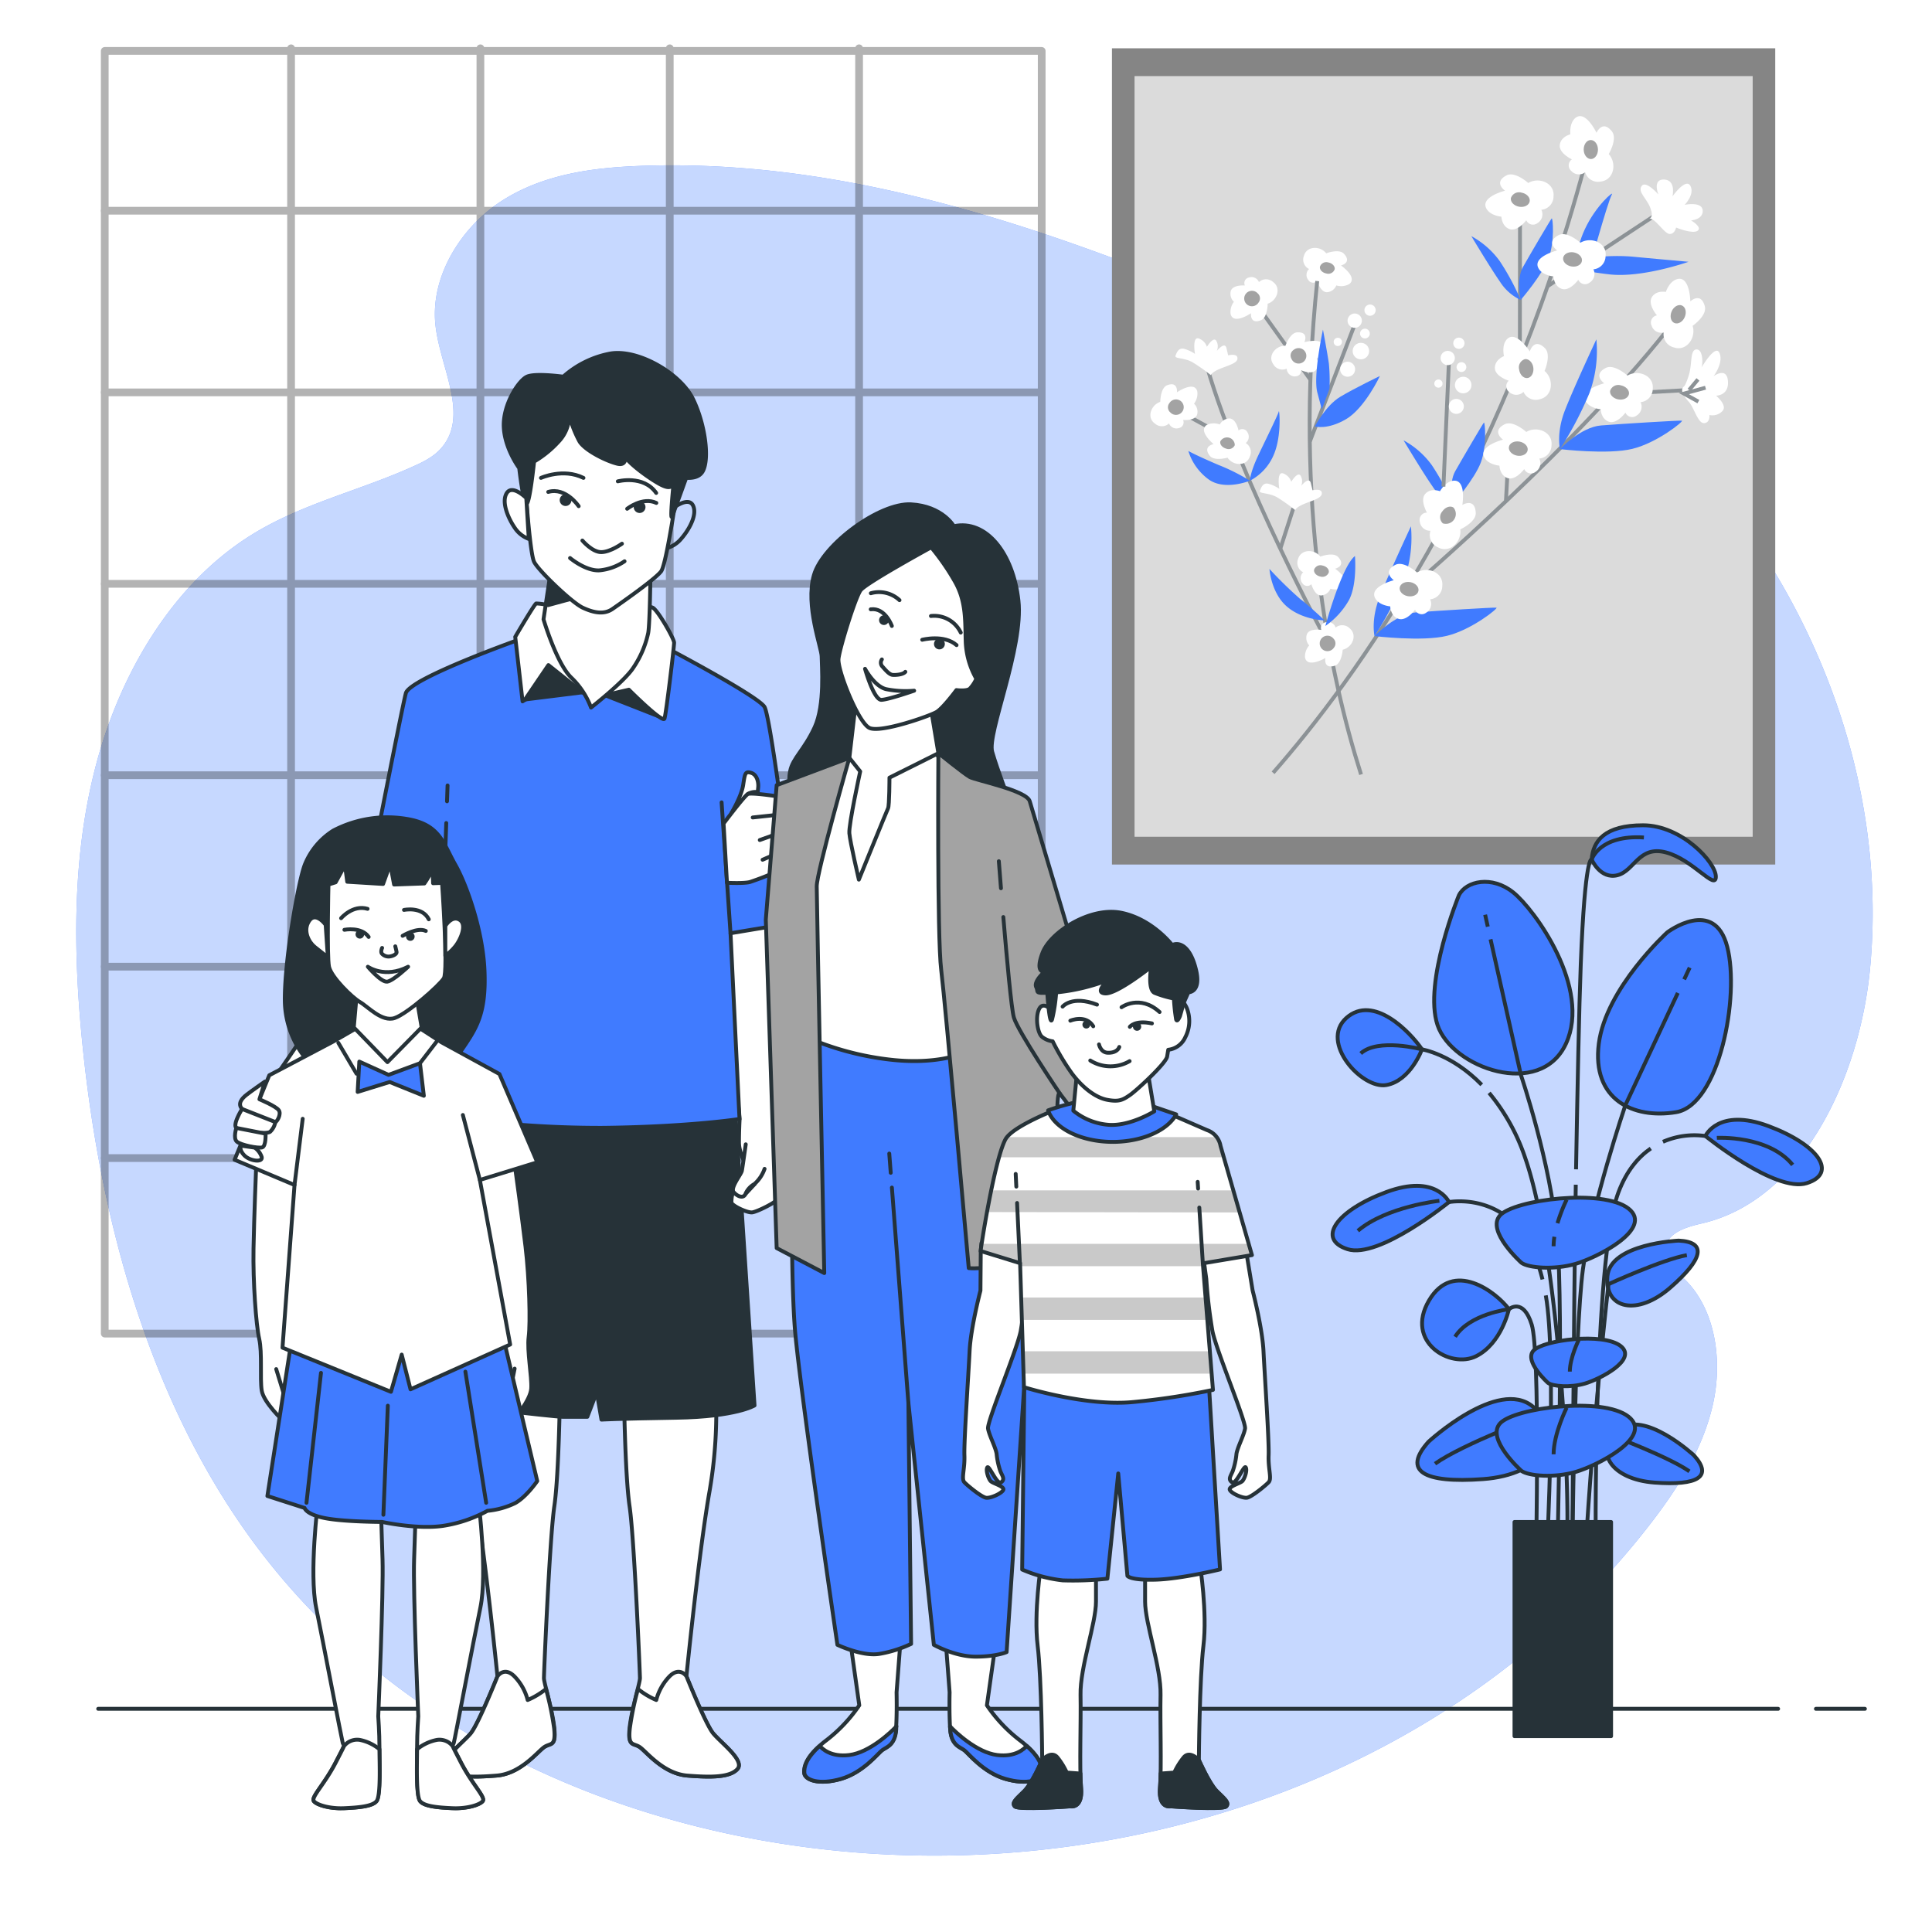<svg class="animated" id="freepik_stories-asian-family" xmlns="http://www.w3.org/2000/svg" viewBox="0 0 500 500" version="1.1" xmlns:xlink="http://www.w3.org/1999/xlink" xmlns:svgjs="http://svgjs.com/svgjs"><style>svg#freepik_stories-asian-family:not(.animated) .animable {opacity: 0;}svg#freepik_stories-asian-family.animated #freepik--Picture--inject-181 {animation: 6s Infinite  linear shake;animation-delay: 0s;}svg#freepik_stories-asian-family.animated #freepik--Plant--inject-181 {animation: 6s Infinite  linear shake;animation-delay: 0s;}svg#freepik_stories-asian-family.animated #freepik--Characters--inject-181 {animation: 3s Infinite  linear floating;animation-delay: 0s;}            @keyframes shake {                10%, 90% {                    transform: translate3d(-1px, 0, 0);                  }                  20%, 80% {                    transform: translate3d(2px, 0, 0);                  }                  30%, 50%, 70% {                    transform: translate3d(-4px, 0, 0);                  }                  40%, 60% {                    transform: translate3d(4px, 0, 0);                  }            }                    @keyframes floating {                0% {                    opacity: 1;                    transform: translateY(0px);                }                50% {                    transform: translateY(-10px);                }                100% {                    opacity: 1;                    transform: translateY(0px);                }            }        </style><g id="freepik--background-simple--inject-181" class="animable" style="transform-origin: 252.19px 261.507px;"><path d="M484.63,234.09c-.56-39-15.81-76.61-39-105.65A203.67,203.67,0,0,0,397.79,85c-18.52-12-38.67-25.51-61-27.57a43.76,43.76,0,0,0-16.62,1.36c-20.85,6.24,20.41,28.48,25.8,31.73C288.28,65.73,228.59,40.57,165.56,42.94c-12.15.46-24.76,2.11-35.45,8.88s-19,19.83-17.36,32.78c1.31,10.7,8.51,22.66,1.76,31-1.93,2.4-4.67,3.81-7.35,5-13.79,6.3-28.68,9.6-41.74,17.62-20.23,12.41-34,35.21-40.43,59.2s-6.09,49.21-3.58,73.61C26.13,317,39,362.59,65,398.32c37.15,51,98.07,77,159.08,81.29,73.83,5.18,153.88-22,202.69-84.79,7.25-9.32,13.88-19.64,16.52-31.33s.55-25-7.56-32.67c-2.18-2.07-5-4.26-4.76-7.47.32-4.35,5.52-5.81,9.48-6.73,26-6,40.85-37.63,43.53-66.09A151,151,0,0,0,484.63,234.09Z" style="fill: rgb(64, 123, 255); transform-origin: 252.19px 261.507px;" id="el79x4y9gk3t9" class="animable"></path><g id="elyhz1ge1t8og"><path d="M484.63,234.09c-.56-39-15.81-76.61-39-105.65A203.67,203.67,0,0,0,397.79,85c-18.52-12-38.67-25.51-61-27.57a43.76,43.76,0,0,0-16.62,1.36c-20.85,6.24,20.41,28.48,25.8,31.73C288.28,65.73,228.59,40.57,165.56,42.94c-12.15.46-24.76,2.11-35.45,8.88s-19,19.83-17.36,32.78c1.31,10.7,8.51,22.66,1.76,31-1.93,2.4-4.67,3.81-7.35,5-13.79,6.3-28.68,9.6-41.74,17.62-20.23,12.41-34,35.21-40.43,59.2s-6.09,49.21-3.58,73.61C26.13,317,39,362.59,65,398.32c37.15,51,98.07,77,159.08,81.29,73.83,5.18,153.88-22,202.69-84.79,7.25-9.32,13.88-19.64,16.52-31.33s.55-25-7.56-32.67c-2.18-2.07-5-4.26-4.76-7.47.32-4.35,5.52-5.81,9.48-6.73,26-6,40.85-37.63,43.53-66.09A151,151,0,0,0,484.63,234.09Z" style="fill: rgb(255, 255, 255); opacity: 0.7; transform-origin: 252.19px 261.507px;" class="animable"></path></g></g><g id="freepik--Floor--inject-181" class="animable" style="transform-origin: 254.025px 442.24px;"><line x1="469.96" y1="442.24" x2="482.64" y2="442.24" style="fill: none; stroke: rgb(38, 50, 56); stroke-linecap: round; stroke-linejoin: round; transform-origin: 476.3px 442.24px;" id="els4931ed60u" class="animable"></line><line x1="25.41" y1="442.24" x2="460.18" y2="442.24" style="fill: none; stroke: rgb(38, 50, 56); stroke-linecap: round; stroke-linejoin: round; transform-origin: 242.795px 442.24px;" id="el685xox8yrsr" class="animable"></line></g><g id="freepik--Window--inject-181" class="animable" style="transform-origin: 148.35px 178.815px;"><g id="elh2ugni0vo3s"><g style="opacity: 0.3; transform-origin: 148.35px 178.815px;" class="animable"><rect x="27.11" y="13.18" width="242.48" height="331.95" style="fill: none; stroke: rgb(0, 0, 0); stroke-linecap: round; stroke-linejoin: round; stroke-width: 2px; transform-origin: 148.35px 179.155px;" id="elb34dmnfzdns" class="animable"></rect><line x1="27.11" y1="54.54" x2="268.9" y2="54.54" style="fill: none; stroke: rgb(0, 0, 0); stroke-linecap: round; stroke-linejoin: round; stroke-width: 2px; transform-origin: 148.005px 54.54px;" id="elfmkmzy3b42c" class="animable"></line><line x1="27.11" y1="101.55" x2="268.9" y2="101.55" style="fill: none; stroke: rgb(0, 0, 0); stroke-linecap: round; stroke-linejoin: round; stroke-width: 2px; transform-origin: 148.005px 101.55px;" id="elc0jdqt3cw1" class="animable"></line><line x1="27.11" y1="151.09" x2="268.9" y2="151.09" style="fill: none; stroke: rgb(0, 0, 0); stroke-linecap: round; stroke-linejoin: round; stroke-width: 2px; transform-origin: 148.005px 151.09px;" id="elouy7okpjki" class="animable"></line><line x1="27.11" y1="200.63" x2="268.9" y2="200.63" style="fill: none; stroke: rgb(0, 0, 0); stroke-linecap: round; stroke-linejoin: round; stroke-width: 2px; transform-origin: 148.005px 200.63px;" id="eldcysdywaokb" class="animable"></line><line x1="27.11" y1="250.17" x2="268.9" y2="250.17" style="fill: none; stroke: rgb(0, 0, 0); stroke-linecap: round; stroke-linejoin: round; stroke-width: 2px; transform-origin: 148.005px 250.17px;" id="elwvwhjqydjo" class="animable"></line><line x1="27.11" y1="299.71" x2="268.9" y2="299.71" style="fill: none; stroke: rgb(0, 0, 0); stroke-linecap: round; stroke-linejoin: round; stroke-width: 2px; transform-origin: 148.005px 299.71px;" id="ely9gkmzahl48" class="animable"></line><line x1="75.33" y1="12.5" x2="75.33" y2="345.08" style="fill: none; stroke: rgb(0, 0, 0); stroke-linecap: round; stroke-linejoin: round; stroke-width: 2px; transform-origin: 75.33px 178.79px;" id="elw47huzr92r" class="animable"></line><line x1="124.33" y1="12.5" x2="124.33" y2="345.08" style="fill: none; stroke: rgb(0, 0, 0); stroke-linecap: round; stroke-linejoin: round; stroke-width: 2px; transform-origin: 124.33px 178.79px;" id="elw28dyrvbxl" class="animable"></line><line x1="173.33" y1="12.5" x2="173.33" y2="345.08" style="fill: none; stroke: rgb(0, 0, 0); stroke-linecap: round; stroke-linejoin: round; stroke-width: 2px; transform-origin: 173.33px 178.79px;" id="el0baz4naofg3" class="animable"></line><line x1="222.33" y1="12.5" x2="222.33" y2="345.08" style="fill: none; stroke: rgb(0, 0, 0); stroke-linecap: round; stroke-linejoin: round; stroke-width: 2px; transform-origin: 222.33px 178.79px;" id="elol2dl5zgs4" class="animable"></line></g></g></g><g id="freepik--Picture--inject-181" class="animable" style="transform-origin: 373.6px 118.12px;"><rect x="287.77" y="12.5" width="171.66" height="211.24" style="fill: rgb(133, 133, 133); transform-origin: 373.6px 118.12px;" id="el94tq1dke1b" class="animable"></rect><rect x="293.62" y="19.69" width="159.97" height="196.86" style="fill: rgb(219, 219, 219); transform-origin: 373.605px 118.12px;" id="elf3wvk2na02k" class="animable"></rect><path d="M329.48,200c21.08-24,58.67-75.49,80.61-157.12" style="fill: none; stroke: rgb(140, 146, 150); stroke-miterlimit: 10; transform-origin: 369.785px 121.44px;" id="el2b6oub3wyto" class="animable"></path><path d="M355.73,164.62s-1-4.14,1.27-10,8.15-18.41,8.15-18.41a31.84,31.84,0,0,1-1.79,13.88A91.74,91.74,0,0,1,355.73,164.62Z" style="fill: rgb(64, 123, 255); transform-origin: 360.4px 150.415px;" id="elbhfhyfmaq06" class="animable"></path><path d="M355.73,164.62s5.4-5.71,10.6-6.12,20.38-1.35,20.95-1.24-6.39,5.72-12.8,7.29S355.73,164.62,355.73,164.62Z" style="fill: rgb(64, 123, 255); transform-origin: 371.521px 161.259px;" id="elbxs6uc0qai" class="animable"></path><path d="M364.67,152.48s45.18-38.66,69.09-70" style="fill: none; stroke: rgb(140, 146, 150); stroke-miterlimit: 10; transform-origin: 399.215px 117.48px;" id="elcsvkr12rh15" class="animable"></path><line x1="393.34" y1="93.11" x2="393.38" y2="51.49" style="fill: none; stroke: rgb(140, 146, 150); stroke-miterlimit: 10; transform-origin: 393.36px 72.3px;" id="elbskf2ntpvhd" class="animable"></line><path d="M393.55,77.63a12.72,12.72,0,0,1-5.3-4.64c-2.52-3.61-7.47-11.88-7.47-11.88a22.23,22.23,0,0,1,7.33,6.43A63.72,63.72,0,0,1,393.55,77.63Z" style="fill: rgb(64, 123, 255); transform-origin: 387.165px 69.37px;" id="el68vbq78nsln" class="animable"></path><path d="M393.55,77.63s-1.2-5.35.59-8.52,7.15-12.29,7.44-12.58.82,5.91-.77,10.23S393.55,77.63,393.55,77.63Z" style="fill: rgb(64, 123, 255); transform-origin: 397.53px 67.075px;" id="elbnlfrq0iqre" class="animable"></path><path d="M376,130.47a12.68,12.68,0,0,1-5.29-4.63c-2.52-3.61-7.47-11.88-7.47-11.88a22,22,0,0,1,7.32,6.43A63.36,63.36,0,0,1,376,130.47Z" style="fill: rgb(64, 123, 255); transform-origin: 369.62px 122.215px;" id="el0f3irkweq5hd" class="animable"></path><path d="M376,130.47s-1.19-5.34.6-8.51,7.15-12.3,7.43-12.59.82,5.92-.76,10.23S376,130.47,376,130.47Z" style="fill: rgb(64, 123, 255); transform-origin: 379.981px 119.915px;" id="elrbjezcbkhj" class="animable"></path><path d="M395.51,47.36s-3.39-3.06-5.57-2c-3.58,1.81-.44,4-.44,4s-6.72,1.66-4.73,4.78c1.1,1.73,3.79,1.93,3.79,1.93s.08,2.53,2.14,3.23S395,57,395,57a1.89,1.89,0,0,0,2.9.74,2.65,2.65,0,0,0,1-3.45,3.46,3.46,0,0,0,3.15-3.48C402.39,47.39,398.32,45.69,395.51,47.36Z" style="fill: rgb(255, 255, 255); transform-origin: 393.236px 52.271px;" id="el0hd6jcprwtb6" class="animable"></path><path d="M395.87,52.13c-.18,1-1.42,1.61-2.75,1.36s-2.28-1.26-2.09-2.26a2.23,2.23,0,0,1,2.76-1.37C395.13,50.11,396.06,51.13,395.87,52.13Z" style="fill: rgb(163, 163, 163); transform-origin: 393.45px 51.653px;" id="elclww0mpynmq" class="animable"></path><path d="M438.05,84.32s3.75-2.6,3.17-5c-1-3.9-3.77-1.33-3.77-1.33s-.09-6.93-3.59-5.69c-1.93.67-2.74,3.25-2.74,3.25s-2.48-.5-3.62,1.35,1.31,4.71,1.31,4.71a1.89,1.89,0,0,0-1.38,2.66,2.66,2.66,0,0,0,3.13,1.79,3.46,3.46,0,0,0,2.68,3.86C436.47,91,439,87.44,438.05,84.32Z" style="fill: rgb(255, 255, 255); transform-origin: 434.239px 81.134px;" id="el4dha1plihwa" class="animable"></path><path d="M433.33,83.59c-.94-.4-1.25-1.75-.71-3s1.75-1.93,2.68-1.52,1.25,1.75.71,3S434.26,84,433.33,83.59Z" style="fill: rgb(163, 163, 163); transform-origin: 434.314px 81.33px;" id="elgrf0o58w96" class="animable"></path><line x1="400.5" y1="74.08" x2="428.34" y2="55.72" style="fill: none; stroke: rgb(140, 146, 150); stroke-miterlimit: 10; transform-origin: 414.42px 64.9px;" id="elcr0dzl6pdy" class="animable"></line><line x1="389.74" y1="129.54" x2="390.51" y2="115.65" style="fill: none; stroke: rgb(140, 146, 150); stroke-miterlimit: 10; transform-origin: 390.125px 122.595px;" id="ellur3k81hso" class="animable"></line><line x1="417.02" y1="102.03" x2="437.14" y2="100.93" style="fill: none; stroke: rgb(140, 146, 150); stroke-miterlimit: 10; transform-origin: 427.08px 101.48px;" id="elqrn530jg3c" class="animable"></line><path d="M395,111.79s-3.38-3.07-5.57-2c-3.58,1.81-.44,4-.44,4s-6.72,1.66-4.73,4.79c1.1,1.72,3.79,1.93,3.79,1.93s.08,2.53,2.14,3.22,4.28-2.34,4.28-2.34a1.89,1.89,0,0,0,2.9.74,2.65,2.65,0,0,0,1-3.45,3.48,3.48,0,0,0,3.16-3.49C401.87,111.82,397.8,110.12,395,111.79Z" style="fill: rgb(255, 255, 255); transform-origin: 392.721px 116.698px;" id="el05nconvorle7" class="animable"></path><path d="M395.35,116.55c-.18,1-1.42,1.62-2.75,1.37s-2.27-1.26-2.09-2.27,1.42-1.61,2.76-1.36S395.54,115.55,395.35,116.55Z" style="fill: rgb(163, 163, 163); transform-origin: 392.931px 116.104px;" id="ely7uy3qbwbgb" class="animable"></path><path d="M399.73,96s1.83-4.18.09-5.9c-2.86-2.82-3.91.85-3.91.85s-3.72-5.84-6.05-3c-1.28,1.59-.62,4.21-.62,4.21s-2.37.88-2.37,3.06,3.59,3.31,3.59,3.31a1.89,1.89,0,0,0,.22,3,2.65,2.65,0,0,0,3.6-.12,3.47,3.47,0,0,0,4.31,1.88C401.9,102.5,402.21,98.1,399.73,96Z" style="fill: rgb(255, 255, 255); transform-origin: 394.118px 95.326px;" id="elenbk7k0cv9f" class="animable"></path><path d="M395.33,97.83c-1,.14-2-.83-2.17-2.18a2.23,2.23,0,0,1,1.48-2.7c1-.14,2,.84,2.18,2.18S396.34,97.69,395.33,97.83Z" style="fill: rgb(163, 163, 163); transform-origin: 394.967px 95.39px;" id="eldm9trybw62r" class="animable"></path><path d="M377.92,137s4.16-1.87,4-4.32c-.22-4-3.47-2-3.47-2s1.18-6.82-2.49-6.25c-2,.32-3.29,2.7-3.29,2.7s-2.34-.94-3.8.67.42,4.86.42,4.86a1.89,1.89,0,0,0-1.84,2.36,2.67,2.67,0,0,0,2.75,2.34,3.46,3.46,0,0,0,1.93,4.28C375.13,143.31,378.32,140.26,377.92,137Z" style="fill: rgb(255, 255, 255); transform-origin: 374.658px 133.254px;" id="ellu1eago1a" class="animable"></path><path d="M373.4,135.44a2.21,2.21,0,0,1-.14-3.07c.76-1.13,2.07-1.58,2.91-1a2.56,2.56,0,0,1-2.77,4.07Z" style="fill: rgb(163, 163, 163); transform-origin: 374.735px 133.343px;" id="el768xn8hk5qj" class="animable"></path><path d="M366.73,148.16s-3.39-3.06-5.57-2c-3.58,1.81-.44,4-.44,4S354,151.84,356,155c1.09,1.72,3.79,1.93,3.79,1.93s.07,2.53,2.14,3.22,4.28-2.34,4.28-2.34a1.88,1.88,0,0,0,2.9.74,2.65,2.65,0,0,0,1-3.45,3.46,3.46,0,0,0,3.15-3.49C373.61,148.19,369.54,146.49,366.73,148.16Z" style="fill: rgb(255, 255, 255); transform-origin: 364.455px 153.094px;" id="elvbfgadl26lf" class="animable"></path><path d="M367.09,152.93c-.18,1-1.42,1.61-2.76,1.36s-2.27-1.26-2.08-2.26,1.42-1.62,2.76-1.37S367.28,151.92,367.09,152.93Z" style="fill: rgb(163, 163, 163); transform-origin: 364.67px 152.475px;" id="elupqw58is2r" class="animable"></path><path d="M412.74,66.6a49.69,49.69,0,0,1,9.51-.2c4.45.43,14.74,1.35,14.74,1.35S425,72,416.45,71,406.64,69,406.64,69Z" style="fill: rgb(64, 123, 255); transform-origin: 421.815px 68.707px;" id="eld69pbmsmry" class="animable"></path><path d="M408.36,69s3.33-1,5-6.77,3.2-10.85,3.8-11.92-4.14,2.86-7,9S408.36,69,408.36,69Z" style="fill: rgb(64, 123, 255); transform-origin: 412.69px 59.567px;" id="els5k8tco26p" class="animable"></path><path d="M409,62.82s-3.39-3.06-5.57-2c-3.58,1.81-.44,4-.44,4s-6.72,1.66-4.73,4.78c1.1,1.73,3.79,1.93,3.79,1.93s.08,2.53,2.14,3.23,4.28-2.35,4.28-2.35a1.89,1.89,0,0,0,2.9.74,2.65,2.65,0,0,0,1-3.45,3.46,3.46,0,0,0,3.15-3.49C415.91,62.85,411.84,61.15,409,62.82Z" style="fill: rgb(255, 255, 255); transform-origin: 406.719px 67.731px;" id="elscbu45oj23p" class="animable"></path><path d="M409.39,67.59c-.18,1-1.42,1.61-2.75,1.36s-2.27-1.26-2.09-2.26,1.42-1.62,2.76-1.37S409.58,66.58,409.39,67.59Z" style="fill: rgb(163, 163, 163); transform-origin: 406.971px 67.135px;" id="elxt0r55ce1ce" class="animable"></path><path d="M421.19,97.2s-3.38-3.06-5.57-2c-3.58,1.81-.44,4-.44,4s-6.72,1.66-4.73,4.78c1.1,1.73,3.8,1.93,3.8,1.93s.07,2.53,2.13,3.23,4.29-2.35,4.29-2.35a1.88,1.88,0,0,0,2.9.74,2.65,2.65,0,0,0,1-3.45,3.48,3.48,0,0,0,3.16-3.49C428.07,97.23,424,95.53,421.19,97.2Z" style="fill: rgb(255, 255, 255); transform-origin: 418.916px 102.111px;" id="eldyjj925o2p" class="animable"></path><path d="M421.56,102c-.19,1-1.42,1.61-2.76,1.36s-2.27-1.26-2.09-2.26a2.23,2.23,0,0,1,2.76-1.37C420.81,100,421.74,101,421.56,102Z" style="fill: rgb(163, 163, 163); transform-origin: 419.135px 101.523px;" id="elgzn4u8aat2" class="animable"></path><path d="M426.83,56.59s1.22-.17.31-2.7-3.37-4.18-2.29-5.75,4.33,2.18,4.33,2.18-1.62-4,1.51-3.86,2.15,4.34,2.15,4.34,3.47-4.88,4.64-2.69S436,53,436,53s4.51-.94,4.66,1.45-3,2.6-3,2.6,3,1.74,1.68,2.67-5.57-.83-5.57-.83-.32,1.71-1.69,1.66S428.27,56.27,426.83,56.59Z" style="fill: rgb(255, 255, 255); transform-origin: 432.623px 53.504px;" id="el55q44ntyebd" class="animable"></path><path d="M429.89,55a4.09,4.09,0,0,1-3.06,1.6,38.44,38.44,0,0,1,5.9.11" style="fill: rgb(255, 255, 255); transform-origin: 429.78px 55.855px;" id="elfevdidjwxi8" class="animable"></path><path d="M403.72,116.23s-1-4.14,1.27-10,8.15-18.41,8.15-18.41a31.7,31.7,0,0,1-1.78,13.87A92.11,92.11,0,0,1,403.72,116.23Z" style="fill: rgb(64, 123, 255); transform-origin: 408.391px 102.025px;" id="el2naxkvk03sg" class="animable"></path><path d="M403.72,116.23s5.4-5.71,10.61-6.12,20.37-1.35,20.94-1.24-6.39,5.72-12.8,7.29S403.72,116.23,403.72,116.23Z" style="fill: rgb(64, 123, 255); transform-origin: 419.511px 112.869px;" id="elb8axmbr6u2" class="animable"></path><path d="M435.72,100.07s.38.07,1.33-2.91.25-6.66,2-6.72,1.65,3.86,1.32,4.58,3.53-6.25,4.63-3.67-1.52,6-1.52,6,3.43-2.52,3.71,1.28-3.07,3.77-3.07,3.77,3.08,2.55,1.62,4a3.54,3.54,0,0,1-3.34,1s.22,2-1.37,2.11-2.61-4-3.92-5.46S434.75,101.08,435.72,100.07Z" style="fill: rgb(255, 255, 255); transform-origin: 441.274px 99.976px;" id="el45v3idta5ic" class="animable"></path><polyline points="441.39 100.34 435.79 101.86 439.54 103.94" style="fill: none; stroke: rgb(140, 146, 150); stroke-miterlimit: 10; transform-origin: 438.59px 102.14px;" id="el2ypamjb88gs" class="animable"></polyline><line x1="437.14" y1="100.93" x2="439.43" y2="98.2" style="fill: none; stroke: rgb(140, 146, 150); stroke-miterlimit: 10; transform-origin: 438.285px 99.565px;" id="elilk9mnh3kdl" class="animable"></line><path d="M416.34,39.87s2.34-3.92.83-5.85c-2.48-3.16-4,.35-4,.35s-2.95-6.26-5.62-3.7c-1.47,1.42-1.14,4.1-1.14,4.1s-2.47.57-2.74,2.73,3.14,3.74,3.14,3.74a1.89,1.89,0,0,0-.16,3,2.65,2.65,0,0,0,3.59.34,3.48,3.48,0,0,0,4,2.41C417.67,46.62,418.53,42.3,416.34,39.87Z" style="fill: rgb(255, 255, 255); transform-origin: 410.666px 38.555px;" id="elm79oxa2y8da" class="animable"></path><path d="M411.74,41.16c-1,0-1.86-1.07-1.88-2.43s.79-2.48,1.81-2.49,1.86,1.07,1.88,2.43S412.76,41.15,411.74,41.16Z" style="fill: rgb(163, 163, 163); transform-origin: 411.705px 38.7px;" id="elwubx18oyd6k" class="animable"></path><path d="M343.22,65.56s3.34-1.29,4.62.14c2.11,2.33-.79,3-.79,3s4.45,3.1,2.11,4.83a4.31,4.31,0,0,1-3.32.34,2.84,2.84,0,0,1-2.47,1.76c-1.7-.07-2.47-2.92-2.47-2.92a1.48,1.48,0,0,1-2.33-.27,2.09,2.09,0,0,1,.21-2.82,2.71,2.71,0,0,1-1.32-3.44C338.18,63.65,341.63,63.55,343.22,65.56Z" style="fill: rgb(255, 255, 255); transform-origin: 343.553px 69.893px;" id="el87jsvhumvm7" class="animable"></path><path d="M341.61,69c-.15.78.59,1.58,1.63,1.77a1.74,1.74,0,0,0,2.17-1.07c.14-.78-.59-1.58-1.64-1.77A1.73,1.73,0,0,0,341.61,69Z" style="fill: rgb(163, 163, 163); transform-origin: 343.509px 69.35px;" id="elbdrsh76892d" class="animable"></path><path d="M352.24,200.43c-8.2-25.86-17.41-70-11.34-127.69" style="fill: none; stroke: rgb(140, 146, 150); stroke-miterlimit: 10; transform-origin: 345.589px 136.585px;" id="elawcpjl5nz1w" class="animable"></path><path d="M343.27,165.69s-22.17-41-30.85-70.61" style="fill: none; stroke: rgb(140, 146, 150); stroke-miterlimit: 10; transform-origin: 327.845px 130.385px;" id="elkiexgz9t6b" class="animable"></path><line x1="339.01" y1="114.2" x2="350.69" y2="83.75" style="fill: none; stroke: rgb(140, 146, 150); stroke-miterlimit: 10; transform-origin: 344.85px 98.975px;" id="elqdejuogllul" class="animable"></line><line x1="339.13" y1="98.27" x2="323.93" y2="77.01" style="fill: none; stroke: rgb(140, 146, 150); stroke-miterlimit: 10; transform-origin: 331.53px 87.64px;" id="elop45y7mdfn" class="animable"></line><line x1="331.39" y1="141.86" x2="334.73" y2="131.49" style="fill: none; stroke: rgb(140, 146, 150); stroke-miterlimit: 10; transform-origin: 333.06px 136.675px;" id="eltua79dr32zf" class="animable"></line><line x1="319.18" y1="114.06" x2="304.37" y2="105.99" style="fill: none; stroke: rgb(140, 146, 150); stroke-miterlimit: 10; transform-origin: 311.775px 110.025px;" id="elmh65rlodnas" class="animable"></line><path d="M328.07,78.6s0,3.57-1.75,4.28c-2.93,1.15-2.56-1.82-2.56-1.82s-4.48,3.07-5.27.27a4.27,4.27,0,0,1,.85-3.22,2.84,2.84,0,0,1-.77-2.93c.67-1.57,3.6-1.29,3.6-1.29a1.48,1.48,0,0,1,1.08-2.08A2.07,2.07,0,0,1,325.81,73a2.73,2.73,0,0,1,3.69,0C331.64,74.55,330.51,77.82,328.07,78.6Z" style="fill: rgb(255, 255, 255); transform-origin: 324.535px 77.426px;" id="elgj1wuru4oi7" class="animable"></path><path d="M325.47,75.9a2,2,0,1,0,.24,2.4A1.74,1.74,0,0,0,325.47,75.9Z" style="fill: rgb(163, 163, 163); transform-origin: 324.042px 77.259px;" id="elj8i5j33qsm" class="animable"></path><path d="M300.28,104s0-3.58,1.75-4.29c2.92-1.15,2.56,1.82,2.56,1.82s4.47-3.08,5.26-.28a4.28,4.28,0,0,1-.84,3.22,2.84,2.84,0,0,1,.77,2.93c-.66,1.57-3.6,1.29-3.6,1.29a1.49,1.49,0,0,1-1.08,2.09,2.08,2.08,0,0,1-2.56-1.19,2.71,2.71,0,0,1-3.68,0C296.71,108.08,297.84,104.82,300.28,104Z" style="fill: rgb(255, 255, 255); transform-origin: 303.816px 105.162px;" id="eljpwg66g3ri" class="animable"></path><path d="M302.88,106.73a2,2,0,1,0-.24-2.4A1.73,1.73,0,0,0,302.88,106.73Z" style="fill: rgb(163, 163, 163); transform-origin: 304.306px 105.371px;" id="elekc7bh6z7ca" class="animable"></path><path d="M341.7,144.05s3.34-1.29,4.63.13c2.11,2.33-.8,3-.8,3s4.45,3.11,2.11,4.83a4.28,4.28,0,0,1-3.32.35,2.82,2.82,0,0,1-2.47,1.75c-1.7-.07-2.47-2.92-2.47-2.92a1.48,1.48,0,0,1-2.33-.27,2.09,2.09,0,0,1,.21-2.82,2.72,2.72,0,0,1-1.32-3.44C336.66,142.13,340.11,142,341.7,144.05Z" style="fill: rgb(255, 255, 255); transform-origin: 342.034px 148.368px;" id="ellal0u27pwfa" class="animable"></path><path d="M340.09,147.43c-.14.79.59,1.58,1.64,1.78a1.75,1.75,0,0,0,2.16-1.08c.14-.78-.59-1.58-1.64-1.77A1.74,1.74,0,0,0,340.09,147.43Z" style="fill: rgb(163, 163, 163); transform-origin: 341.99px 147.783px;" id="el233uzghqe1r" class="animable"></path><path d="M347.49,168.15s-.23,3.57-2.06,4.14c-3,.94-2.42-2-2.42-2s-4.68,2.74-5.27-.11a4.29,4.29,0,0,1,1.09-3.15,2.85,2.85,0,0,1-.56-3c.78-1.52,3.69-1,3.69-1a1.47,1.47,0,0,1,1.23-2,2.09,2.09,0,0,1,2.47,1.38,2.71,2.71,0,0,1,3.67.24C351.35,164.38,350,167.55,347.49,168.15Z" style="fill: rgb(255, 255, 255); transform-origin: 344.02px 166.724px;" id="elfltumurklfq" class="animable"></path><path d="M345.1,165.27a2,2,0,1,0,.07,2.41A1.75,1.75,0,0,0,345.1,165.27Z" style="fill: rgb(163, 163, 163); transform-origin: 343.578px 166.521px;" id="el09hnjrdhwff2" class="animable"></path><path d="M332.68,89.48s1.14-3.39,3.06-3.47c3.14-.13,1.82,2.55,1.82,2.55s5.23-1.43,5.06,1.47a4.29,4.29,0,0,1-1.86,2.77,2.85,2.85,0,0,1-.23,3c-1.15,1.26-3.83,0-3.83,0s.19,1.62-1.7,1.61a2.08,2.08,0,0,1-2-2,2.71,2.71,0,0,1-3.49-1.18C328,92.13,330.11,89.41,332.68,89.48Z" style="fill: rgb(255, 255, 255); transform-origin: 335.814px 91.708px;" id="el8zud8fvxpzf" class="animable"></path><path d="M334.24,92.88a2,2,0,1,0,.57-2.34A1.74,1.74,0,0,0,334.24,92.88Z" style="fill: rgb(163, 163, 163); transform-origin: 336.041px 92.088px;" id="el90vms6m156m" class="animable"></path><path d="M317.68,118.44s-3.43,1-4.6-.5c-1.92-2.49,1-3,1-3s-4.19-3.45-1.72-5a4.27,4.27,0,0,1,3.33-.08,2.86,2.86,0,0,1,2.6-1.56c1.7.21,2.24,3.11,2.24,3.11a1.48,1.48,0,0,1,2.3.46,2.08,2.08,0,0,1-.44,2.79,2.72,2.72,0,0,1,1.05,3.53C322.56,120.75,319.11,120.57,317.68,118.44Z" style="fill: rgb(255, 255, 255); transform-origin: 317.648px 114.187px;" id="elhmpbrkxkx3k" class="animable"></path><path d="M319.56,115.2a2,2,0,0,0-3.73-1c-.21.77.46,1.62,1.49,1.9A1.74,1.74,0,0,0,319.56,115.2Z" style="fill: rgb(163, 163, 163); transform-origin: 317.676px 114.715px;" id="elyim34b6fwpm" class="animable"></path><path d="M340.29,110.36s2.78-5.4,6.55-7.66,10.28-5.39,10.28-5.39-3.92,8.35-8.79,11.19S340.29,110.36,340.29,110.36Z" style="fill: rgb(64, 123, 255); transform-origin: 348.705px 103.917px;" id="elexodwxthg8w" class="animable"></path><path d="M344.07,100.61a47,47,0,0,0-.16-6.54c-.34-2.43-1.53-8.77-1.53-8.77s-2.61,11.94-1.45,16.3l1.16,4.36Z" style="fill: rgb(64, 123, 255); transform-origin: 342.375px 95.63px;" id="el1im4cjg4dn4" class="animable"></path><path d="M352.42,83.32a1.85,1.85,0,1,1-1.48-2.15A1.84,1.84,0,0,1,352.42,83.32Z" style="fill: rgb(255, 255, 255); transform-origin: 350.601px 82.989px;" id="elv5d9hfespi" class="animable"></path><path d="M354.29,91.26a2.13,2.13,0,1,1-1.7-2.49A2.12,2.12,0,0,1,354.29,91.26Z" style="fill: rgb(255, 255, 255); transform-origin: 352.198px 90.864px;" id="el15xwa4ph5il" class="animable"></path><path d="M347.28,88.68a1.07,1.07,0,1,1-.86-1.25A1.08,1.08,0,0,1,347.28,88.68Z" style="fill: rgb(255, 255, 255); transform-origin: 346.228px 88.483px;" id="el2t1an43c73i" class="animable"></path><path d="M350.67,95.92a1.94,1.94,0,1,1-1.56-2.27A1.95,1.95,0,0,1,350.67,95.92Z" style="fill: rgb(255, 255, 255); transform-origin: 348.763px 95.559px;" id="eltmygrc20wr" class="animable"></path><path d="M354.48,86.56a1.26,1.26,0,1,1-1-1.47A1.27,1.27,0,0,1,354.48,86.56Z" style="fill: rgb(255, 255, 255); transform-origin: 353.241px 86.327px;" id="elrkf8993qgxb" class="animable"></path><path d="M356,80.53a1.45,1.45,0,0,1-2.86-.53,1.45,1.45,0,1,1,2.86.53Z" style="fill: rgb(255, 255, 255); transform-origin: 354.57px 80.265px;" id="elow07nanqcd" class="animable"></path><line x1="373.56" y1="125.94" x2="374.99" y2="93.36" style="fill: none; stroke: rgb(140, 146, 150); stroke-miterlimit: 10; transform-origin: 374.275px 109.65px;" id="elawey1rv1dp" class="animable"></line><path d="M376.49,92.4a1.84,1.84,0,1,1-2.08-1.57A1.84,1.84,0,0,1,376.49,92.4Z" style="fill: rgb(255, 255, 255); transform-origin: 374.667px 92.652px;" id="eltk0bbu2msn" class="animable"></path><path d="M380.79,99.34a2.14,2.14,0,1,1-2.41-1.81A2.13,2.13,0,0,1,380.79,99.34Z" style="fill: rgb(255, 255, 255); transform-origin: 378.673px 99.649px;" id="elrnq9cusme6" class="animable"></path><path d="M373.31,99.12a1.05,1.05,0,0,1-.91,1.2,1.06,1.06,0,1,1,.91-1.2Z" style="fill: rgb(255, 255, 255); transform-origin: 372.261px 99.269px;" id="elogwvst7m6ba" class="animable"></path><path d="M378.82,104.91a1.94,1.94,0,1,1-2.19-1.66A1.94,1.94,0,0,1,378.82,104.91Z" style="fill: rgb(255, 255, 255); transform-origin: 376.898px 105.171px;" id="ellw75pygf4qa" class="animable"></path><path d="M379.47,94.83a1.26,1.26,0,0,1-2.5.35,1.28,1.28,0,0,1,1.08-1.43A1.26,1.26,0,0,1,379.47,94.83Z" style="fill: rgb(255, 255, 255); transform-origin: 378.221px 95.002px;" id="elllz3it6vp8" class="animable"></path><path d="M379,88.63a1.45,1.45,0,0,1-2.88.4,1.45,1.45,0,1,1,2.88-.4Z" style="fill: rgb(255, 255, 255); transform-origin: 377.56px 88.83px;" id="elc0trqrvgmtf" class="animable"></path><path d="M313.36,97.07a50,50,0,0,0-4.54-3.2c-2.3-1.42-4.95-.93-4.59-1.84s.77-2,2.11-1.78a9.31,9.31,0,0,1,2.91,1.33s-.75-4.48.93-4a3.43,3.43,0,0,1,2.17,2.17s1.71-2.84,2.45-1.51a2.93,2.93,0,0,1,.11,2.58s2.06-2.58,2.5-.72l.44,1.86s2.7-.68,2.38,1S314.51,95.12,313.36,97.07Z" style="fill: rgb(255, 255, 255); transform-origin: 312.227px 92.307px;" id="el6nmmulghdh" class="animable"></path><path d="M335.19,132a49.76,49.76,0,0,0-4.53-3.21c-2.31-1.41-5-.92-4.59-1.84s.77-2,2.1-1.78a9.43,9.43,0,0,1,2.91,1.33s-.74-4.48.94-4a3.43,3.43,0,0,1,2.16,2.18s1.71-2.84,2.45-1.52a3,3,0,0,1,.11,2.59s2.06-2.58,2.5-.72l.45,1.86s2.69-.69,2.37,1S336.34,130.07,335.19,132Z" style="fill: rgb(255, 255, 255); transform-origin: 334.057px 127.232px;" id="elb4bczsj0t9k" class="animable"></path><path d="M323.47,124.41s0-2,2.23-6.69,5.11-10.5,5.25-11.26.81,6.27-1.29,11.2A13.4,13.4,0,0,1,323.47,124.41Z" style="fill: rgb(64, 123, 255); transform-origin: 327.316px 115.407px;" id="elv7kxbh8hx1" class="animable"></path><path d="M323.47,124.41a50.13,50.13,0,0,0-8.12-4.08c-6-2.56-7.81-3.62-7.81-3.62A14.38,14.38,0,0,0,312.7,124C316.85,127.12,323.47,124.41,323.47,124.41Z" style="fill: rgb(64, 123, 255); transform-origin: 315.505px 121.106px;" id="elgvnk0bsj9xk" class="animable"></path><path d="M343,162s4.2-15.39,7.66-18.1c0,0,.63,7.22-1.52,11.35A20.32,20.32,0,0,1,343,162Z" style="fill: rgb(64, 123, 255); transform-origin: 346.873px 152.95px;" id="elkag25lxdh0n" class="animable"></path><path d="M342.8,160.55s-3.85-3.67-6.27-5.5a106.3,106.3,0,0,1-8-7.81s.42,6.2,4.5,9.72S342.8,160.55,342.8,160.55Z" style="fill: rgb(64, 123, 255); transform-origin: 335.665px 153.895px;" id="elczljfxexy5e" class="animable"></path></g><g id="freepik--Plant--inject-181" class="animable" style="transform-origin: 408.185px 331.45px;"><path d="M368,271.57s-2.95,8.13-9.23,9.24-17.36-11.08-10.34-17.36S365,267.14,368,271.57Z" style="fill: rgb(64, 123, 255); stroke: rgb(38, 50, 56); stroke-linecap: round; stroke-linejoin: round; transform-origin: 357.09px 271.156px;" id="eliudg20041k" class="animable"></path><path d="M377.57,231.68s-9.24,22.53-5.54,33.61,26.59,19.21,33.24,4.81-8.12-34.73-13.66-39.16S379.42,228,377.57,231.68Z" style="fill: rgb(64, 123, 255); stroke: rgb(38, 50, 56); stroke-linecap: round; stroke-linejoin: round; transform-origin: 389.057px 253.022px;" id="ela38s35lkdu9" class="animable"></path><path d="M431.5,241.28s-15.88,14.41-17.73,28.82,8.86,19.57,20,17.73S450.34,257.91,447,245,431.5,241.28,431.5,241.28Z" style="fill: rgb(64, 123, 255); stroke: rgb(38, 50, 56); stroke-linecap: round; stroke-linejoin: round; transform-origin: 430.768px 263.148px;" id="ellysgwk0jj0a" class="animable"></path><path d="M434.45,321.07s-17.73.74-18.46,9.24,7.75,10.34,16.25,2.95S441.84,321.44,434.45,321.07Z" style="fill: rgb(64, 123, 255); stroke: rgb(38, 50, 56); stroke-linecap: round; stroke-linejoin: round; transform-origin: 427.657px 329.474px;" id="elvh3eoscjtgq" class="animable"></path><path d="M416.28,332.33s14-6.39,20.27-7.5" style="fill: none; stroke: rgb(38, 50, 56); stroke-miterlimit: 10; transform-origin: 426.415px 328.58px;" id="el6pl80tps2ru" class="animable"></path><path d="M438.41,376.66s-13-12.05-19.57-6.58-1.87,12.79,9.36,13.61S443.35,382.16,438.41,376.66Z" style="fill: rgb(64, 123, 255); stroke: rgb(38, 50, 56); stroke-linecap: round; stroke-linejoin: round; transform-origin: 428.174px 376.252px;" id="el4tzfojxnooi" class="animable"></path><path d="M417.61,371.71s14.38,5.4,19.61,9.08" style="fill: none; stroke: rgb(38, 50, 56); stroke-miterlimit: 10; transform-origin: 427.415px 376.25px;" id="elp97zs8qrlnl" class="animable"></path><path d="M369.71,373.11s18-16.61,27-9.08,2.58,17.64-12.9,18.76S362.89,380.7,369.71,373.11Z" style="fill: rgb(64, 123, 255); stroke: rgb(38, 50, 56); stroke-linecap: round; stroke-linejoin: round; transform-origin: 383.819px 372.539px;" id="elik06uu1zwoe" class="animable"></path><path d="M398.38,366.29s-19.83,7.44-27,12.52" style="fill: none; stroke: rgb(38, 50, 56); stroke-miterlimit: 10; transform-origin: 384.88px 372.55px;" id="elbg23sk9a598" class="animable"></path><path d="M390.5,338.8s-1.85,8.87-8.5,12.19-18.47-3.69-12.19-14.4S387.17,334.37,390.5,338.8Z" style="fill: rgb(64, 123, 255); stroke: rgb(38, 50, 56); stroke-linecap: round; stroke-linejoin: round; transform-origin: 379.264px 341.611px;" id="el1nu7frxjkl3" class="animable"></path><path d="M375,311.1s-3.32-7.39-16.25-2.59-18.1,12.19-10,14.78S375,311.1,375,311.1Z" style="fill: rgb(64, 123, 255); stroke: rgb(38, 50, 56); stroke-linecap: round; stroke-linejoin: round; transform-origin: 359.934px 315.242px;" id="eleu54m03vrsn" class="animable"></path><path d="M372.51,310.76s-13.7,1.48-21.1,7.77" style="fill: none; stroke: rgb(38, 50, 56); stroke-miterlimit: 10; transform-origin: 361.96px 314.645px;" id="elqyf9gwn0er" class="animable"></path><path d="M411.92,222.44s2.22,5.17,6.65,4.07,5.54-7.76,12.56-5.91,12.93,10,12.93,6.28-8.87-13.3-18.84-13.3S412.29,217.64,411.92,222.44Z" style="fill: rgb(64, 123, 255); stroke: rgb(38, 50, 56); stroke-linecap: round; stroke-linejoin: round; transform-origin: 427.99px 220.711px;" id="elm0uullew3z8" class="animable"></path><path d="M375,311.1s15.91-3.06,22.53,14.61a48.44,48.44,0,0,1,1.66,5.4" style="fill: none; stroke: rgb(38, 50, 56); stroke-miterlimit: 10; transform-origin: 387.095px 321.004px;" id="elualh5a8h43l" class="animable"></path><path d="M441.36,294s3.33-7.39,16.26-2.59,18.1,12.19,10,14.78S441.36,294,441.36,294Z" style="fill: rgb(64, 123, 255); stroke: rgb(38, 50, 56); stroke-linecap: round; stroke-linejoin: round; transform-origin: 456.431px 298.142px;" id="ela5tv59pun9" class="animable"></path><path d="M444.32,294.47s13.32-.74,19.62,7" style="fill: none; stroke: rgb(38, 50, 56); stroke-miterlimit: 10; transform-origin: 454.13px 297.96px;" id="eltfzl9ykelr" class="animable"></path><path d="M441.36,294a20.39,20.39,0,0,0-11,1.5" style="fill: none; stroke: rgb(38, 50, 56); stroke-miterlimit: 10; transform-origin: 435.86px 294.65px;" id="el3p02wywr30e" class="animable"></path><path d="M383.46,280.74c-7.79-8-15.5-9.17-15.5-9.17s-11.37-3-15.81,1.06" style="fill: none; stroke: rgb(38, 50, 56); stroke-miterlimit: 10; transform-origin: 367.805px 275.621px;" id="elnu2wyht4p1" class="animable"></path><line x1="385.04" y1="239.82" x2="384.35" y2="236.73" style="fill: none; stroke: rgb(38, 50, 56); stroke-miterlimit: 10; transform-origin: 384.695px 238.275px;" id="elg350w90dvfn" class="animable"></line><path d="M403,403.12s1.66-63.61,0-82.93-9.38-41.95-9.38-41.95l-7.87-35.15" style="fill: none; stroke: rgb(38, 50, 56); stroke-miterlimit: 10; transform-origin: 394.744px 323.105px;" id="el608p9x0lipi" class="animable"></path><line x1="435.86" y1="253.47" x2="437.29" y2="250.42" style="fill: none; stroke: rgb(38, 50, 56); stroke-miterlimit: 10; transform-origin: 436.575px 251.945px;" id="eld9m55cm5py" class="animable"></line><path d="M406.9,403.05s.55-58,2.76-74.58,11-42.5,11-42.5l13.56-29" style="fill: none; stroke: rgb(38, 50, 56); stroke-miterlimit: 10; transform-origin: 420.56px 330.01px;" id="elwluld4kv46d" class="animable"></path><path d="M416.28,332.33s-3.86,33.27-6.07,70.8" style="fill: none; stroke: rgb(38, 50, 56); stroke-miterlimit: 10; transform-origin: 413.245px 367.73px;" id="el63mbxuadxku" class="animable"></path><path d="M397.51,403.05s1.11-53.06-1.1-60.23-5.91-4-5.91-4-10.22,1.2-13.92,7.13" style="fill: none; stroke: rgb(38, 50, 56); stroke-miterlimit: 10; transform-origin: 387.184px 370.586px;" id="elul1uusk3va" class="animable"></path><path d="M400.05,335.25c2.89,16.18.22,67.85.22,67.85" style="fill: none; stroke: rgb(38, 50, 56); stroke-miterlimit: 10; transform-origin: 400.722px 369.175px;" id="eljpfcvye4nmn" class="animable"></path><path d="M427.22,297.22c-3.19,2.19-6.26,5.72-8.38,11.38-6.63,17.66-5.87,94.53-5.87,94.53" style="fill: none; stroke: rgb(38, 50, 56); stroke-miterlimit: 10; transform-origin: 420.082px 350.175px;" id="el6jyu7tu48dp" class="animable"></path><path d="M385.38,282.84a52.19,52.19,0,0,1,9.37,16.92c8.83,25.39,12.15,91.15,10.49,103.29" style="fill: none; stroke: rgb(38, 50, 56); stroke-miterlimit: 10; transform-origin: 395.516px 342.945px;" id="ellr0n7bi2wzq" class="animable"></path><path d="M407.81,306.6c-.53,32-.91,96.45-.91,96.45" style="fill: none; stroke: rgb(38, 50, 56); stroke-miterlimit: 10; transform-origin: 407.355px 354.825px;" id="elc1x71vyr8r9" class="animable"></path><path d="M407.88,302.62c.37-21.19.79-41.93,1.22-53.08,1.11-28.71,2.82-27.1,2.82-27.1s2.05-6.44,13.52-5.7" style="fill: none; stroke: rgb(38, 50, 56); stroke-miterlimit: 10; transform-origin: 416.66px 259.65px;" id="elkruv1bfov2" class="animable"></path><path d="M393.75,326.81s-9.24-8.23-5.54-12.28,26.59-7,33.24-1.76-8.13,12.69-13.67,14.31S395.59,328.16,393.75,326.81Z" style="fill: rgb(64, 123, 255); stroke: rgb(38, 50, 56); stroke-linecap: round; stroke-linejoin: round; transform-origin: 405.236px 319.017px;" id="el38cz1tgp3hs" class="animable"></path><path d="M402.27,320.07a17.35,17.35,0,0,0-.2,2.46" style="fill: none; stroke: rgb(38, 50, 56); stroke-miterlimit: 10; transform-origin: 402.17px 321.3px;" id="eljhrt7ocs4tm" class="animable"></path><path d="M405.45,310.46a42,42,0,0,0-2.37,6.11" style="fill: none; stroke: rgb(38, 50, 56); stroke-miterlimit: 10; transform-origin: 404.265px 313.515px;" id="elfhj65ewdpvg" class="animable"></path><path d="M393.75,380.66s-9.24-8.24-5.54-12.29,26.59-7,33.24-1.75-8.13,12.69-13.67,14.31S395.59,382,393.75,380.66Z" style="fill: rgb(64, 123, 255); stroke: rgb(38, 50, 56); stroke-linecap: round; stroke-linejoin: round; transform-origin: 405.236px 372.862px;" id="elr3gg2x6ecu" class="animable"></path><path d="M405.45,364.3s-3.38,6.76-3.38,12.07" style="fill: none; stroke: rgb(38, 50, 56); stroke-miterlimit: 10; transform-origin: 403.76px 370.335px;" id="elkp5dgchtxqj" class="animable"></path><path d="M400.62,357.89s-6.27-5.6-3.76-8.35,18.06-4.76,22.57-1.19-5.52,8.62-9.28,9.72S401.87,358.8,400.62,357.89Z" style="fill: rgb(64, 123, 255); stroke: rgb(38, 50, 56); stroke-linecap: round; stroke-linejoin: round; transform-origin: 408.42px 352.59px;" id="el59z7l6ubr5d" class="animable"></path><path d="M408.57,346.78s-2.3,4.59-2.3,8.2" style="fill: none; stroke: rgb(38, 50, 56); stroke-miterlimit: 10; transform-origin: 407.42px 350.88px;" id="ell53u5n8n98a" class="animable"></path><rect x="391.95" y="393.89" width="25" height="55.43" style="fill: rgb(38, 50, 56); stroke: rgb(38, 50, 56); stroke-linecap: round; stroke-linejoin: round; transform-origin: 404.45px 421.605px;" id="el9gkf7dghtg" class="animable"></rect></g><g id="freepik--Characters--inject-181" class="animable" style="transform-origin: 194.697px 279.663px;"><path d="M121.16,359.28a120,120,0,0,0,1.71,27.39c2.69,15.64,5.87,47.18,5.87,47.18s-4.89,12.23-6.85,14.67-8.31,7.09-6.35,9.29,6.84,2.2,13,1.71,10.52-6.11,12.23-7.33,3.18,0,2.69-4.89-2.69-11.74-2.69-13,1.47-36.18,2.69-44.5,1.47-30.31,1.47-30.31Z" style="fill: rgb(255, 255, 255); stroke: rgb(38, 50, 56); stroke-linecap: round; stroke-linejoin: round; transform-origin: 130.05px 409.532px;" id="eloytops12xna" class="animable"></path><path d="M143.41,447.3a80.18,80.18,0,0,0-2.11-10.19,20,20,0,0,1-4.74,2.85,13.65,13.65,0,0,0-3.42-6.11c-2.69-2.69-4.4,0-4.4,0s-4.89,12.23-6.85,14.67-8.31,7.09-6.35,9.29,6.84,2.2,13,1.71,10.52-6.11,12.23-7.33S143.9,452.19,143.41,447.3Z" style="fill: rgb(255, 255, 255); stroke: rgb(38, 50, 56); stroke-linecap: round; stroke-linejoin: round; transform-origin: 129.339px 446.219px;" id="eluipiujfvkmd" class="animable"></path><path d="M185.21,359.28a120,120,0,0,1-1.71,27.39c-2.69,15.64-5.86,47.18-5.86,47.18s4.89,12.23,6.84,14.67,8.31,7.09,6.36,9.29-6.85,2.2-13,1.71-10.51-6.11-12.22-7.33-3.18,0-2.69-4.89,2.69-11.74,2.69-13-1.47-36.18-2.69-44.5-1.47-30.31-1.47-30.31Z" style="fill: rgb(255, 255, 255); stroke: rgb(38, 50, 56); stroke-linecap: round; stroke-linejoin: round; transform-origin: 176.334px 409.532px;" id="elo5q723dzfu" class="animable"></path><path d="M163,447.3a76.85,76.85,0,0,1,2.11-10.19,19.81,19.81,0,0,0,4.73,2.85,13.76,13.76,0,0,1,3.42-6.11c2.69-2.69,4.41,0,4.41,0s4.89,12.23,6.84,14.67,8.31,7.09,6.36,9.29-6.85,2.2-13,1.71-10.51-6.11-12.22-7.33S162.48,452.19,163,447.3Z" style="fill: rgb(255, 255, 255); stroke: rgb(38, 50, 56); stroke-linecap: round; stroke-linejoin: round; transform-origin: 177.065px 446.219px;" id="elive52ukg2kr" class="animable"></path><path d="M113.83,285.45,112.36,363s30.8,3.67,33.25,3.67H152l2.44-6.36,1.22,7.09s3.67-.24,19.32-.49,20.29-3.18,20.29-3.18l-5.38-81.9-74.81-4.4Z" style="fill: rgb(38, 50, 56); stroke: rgb(38, 50, 56); stroke-linecap: round; stroke-linejoin: round; transform-origin: 153.815px 322.415px;" id="el5tu9xmlas3f" class="animable"></path><path d="M202,237v8.8a100.46,100.46,0,0,1,1.79,16.61c0,7.66-3.1,31.6-3.1,31.6s1.63,5.05,2.12,7.5-1.46,8.3-1.79,9-5.05,3.09-6.35,3.25-5.38-1.79-5.38-2.6.16-2.61.65-2.61,3.1.33,3.1.33l2.28-2.45s-1.63-3.42-1.79-3.91-2.28-3.91-2.28-6.84.16-6,.16-6l-3.1-33.56L188,239.79Z" style="fill: rgb(255, 255, 255); stroke: rgb(38, 50, 56); stroke-linecap: round; stroke-linejoin: round; transform-origin: 195.895px 275.385px;" id="elq811qb1inpj" class="animable"></path><path d="M193,296.15s-.82,5.87-1,6.84-3.09,4.4-2.12,5.54,2.61,1.79,3.1.33a5.38,5.38,0,0,1,2.28-2.45,9.32,9.32,0,0,0,2.61-3.91" style="fill: rgb(255, 255, 255); stroke: rgb(38, 50, 56); stroke-linecap: round; stroke-linejoin: round; transform-origin: 193.776px 302.927px;" id="el1a75nf3xth8" class="animable"></path><path d="M100.25,233.51l-1.59,3.7a73.27,73.27,0,0,0-9.77,14.24c-3.25,6.29-13.3,21-17.77,27.44l-3.91,3c-1,.79-1.69,14.62-1.69,14.62s5.62.67,7.65-.68,1.35-4.38,1.35-4.38a8.05,8.05,0,0,0,2.81-3.6,12.17,12.17,0,0,0,.08-3.72c2.79-2.23,24.43-19.59,28.38-24.27,4.22-5,9.49-16.89,9.49-16.89l2.64-6.6Z" style="fill: rgb(255, 255, 255); stroke: rgb(38, 50, 56); stroke-linecap: round; stroke-linejoin: round; transform-origin: 91.72px 265.093px;" id="el9ttll1tkura" class="animable"></path><path d="M135.1,165.25s-29,10.28-30.06,14.13-11.31,56.79-11.31,56.79l20.81,4.37-1.54,48a268.75,268.75,0,0,0,43.17,3.34c22.35-.26,35.21-2.29,35.21-2.29l-2.32-48.07,17-2.83s-6.43-52.93-8.22-55.76-24.67-14.9-24.67-14.9Z" style="fill: rgb(64, 123, 255); stroke: rgb(38, 50, 56); stroke-linecap: round; stroke-linejoin: round; transform-origin: 149.895px 228.566px;" id="el443wk374yzt" class="animable"></path><line x1="189.06" y1="241.57" x2="186.75" y2="207.65" style="fill: none; stroke: rgb(38, 50, 56); stroke-linecap: round; stroke-linejoin: round; transform-origin: 187.905px 224.61px;" id="eljnxzdxjt09" class="animable"></line><line x1="115.69" y1="207.38" x2="115.83" y2="203.28" style="fill: none; stroke: rgb(38, 50, 56); stroke-linecap: round; stroke-linejoin: round; transform-origin: 115.76px 205.33px;" id="elo91tt4m6y0d" class="animable"></line><line x1="114.54" y1="240.54" x2="115.49" y2="213" style="fill: none; stroke: rgb(38, 50, 56); stroke-linecap: round; stroke-linejoin: round; transform-origin: 115.015px 226.77px;" id="elu6pguxuxnx" class="animable"></line><path d="M189.33,210.35s2.55-4.26,3-7.18.49-3.65,2.07-3.16,1.94,2.55,1.82,3.77l-.12,1.22a3.81,3.81,0,0,0-2.55.48C192.73,206.21,189.33,210.35,189.33,210.35Z" style="fill: rgb(255, 255, 255); stroke: rgb(38, 50, 56); stroke-linecap: round; stroke-linejoin: round; transform-origin: 192.786px 205.11px;" id="elahpsr8ugimu" class="animable"></path><path d="M187.26,213.14s5.47-7.29,6.33-7.66,6.81.49,7.53.61,2.07.36,1.95,2.19a3.18,3.18,0,0,1-1.46,2.55s1.34,1.7,1.22,2.68a5.56,5.56,0,0,1-.73,1.94,4.08,4.08,0,0,1,1,2.31,6,6,0,0,1-1,2.68s1,2.92.12,4.13-6.57,3.16-8,3.65-6.08.24-6.08.24Z" style="fill: rgb(255, 255, 255); stroke: rgb(38, 50, 56); stroke-linecap: round; stroke-linejoin: round; transform-origin: 195.18px 216.956px;" id="elrf9xeit2sfc" class="animable"></path><line x1="201.61" y1="210.83" x2="194.8" y2="211.56" style="fill: none; stroke: rgb(38, 50, 56); stroke-linecap: round; stroke-linejoin: round; transform-origin: 198.205px 211.195px;" id="elhman5qcvkld" class="animable"></line><line x1="202.1" y1="215.45" x2="196.63" y2="217.4" style="fill: none; stroke: rgb(38, 50, 56); stroke-linecap: round; stroke-linejoin: round; transform-origin: 199.365px 216.425px;" id="elys2xuz64l6r" class="animable"></line><line x1="202.1" y1="220.44" x2="197.36" y2="222.5" style="fill: none; stroke: rgb(38, 50, 56); stroke-linecap: round; stroke-linejoin: round; transform-origin: 199.73px 221.47px;" id="el6gdvtdhnz73" class="animable"></line><polygon points="156.48 179.9 171.29 185.71 166.83 175.32 162.15 177.26 156.48 179.9" style="fill: rgb(38, 50, 56); stroke: rgb(38, 50, 56); stroke-linecap: round; stroke-linejoin: round; transform-origin: 163.885px 180.515px;" id="elvy5enh5yqyr" class="animable"></polygon><path d="M141.83,156.61a15.17,15.17,0,0,0-3.07-.43c-.44.14-5.42,8.64-5.42,8.64l1.9,16.69L144,176l6.74,3.22,5.71.73,6.3-1.46s8.78,8.78,9.22,7.47,2.49-18.6,2.49-19.63-4.25-8.49-5.56-9.08a9.47,9.47,0,0,0-3.23-.59Z" style="fill: rgb(255, 255, 255); stroke: rgb(38, 50, 56); stroke-linecap: round; stroke-linejoin: round; transform-origin: 153.9px 171.137px;" id="el427poty2m6c" class="animable"></path><path d="M142.42,148.56l-1.76,11.72s3.37,11.42,7.18,15.08a20.93,20.93,0,0,1,5.12,7.76s8.79-6.88,11-10.4a25.56,25.56,0,0,0,3.8-8.93c.44-2.49.59-16,.59-16S158.23,154.71,156,155,142.42,148.56,142.42,148.56Z" style="fill: rgb(255, 255, 255); stroke: rgb(38, 50, 56); stroke-linecap: round; stroke-linejoin: round; transform-origin: 154.505px 165.455px;" id="elmbjku7b6hyb" class="animable"></path><polygon points="151.11 154.09 141.83 156.61 142.42 148.56 151.11 154.09" style="fill: rgb(38, 50, 56); stroke: rgb(38, 50, 56); stroke-linecap: round; stroke-linejoin: round; transform-origin: 146.47px 152.585px;" id="elwbb3bkkdt" class="animable"></polygon><path d="M174.19,131.52s4-3.16,5.18-.66-1.24,6.49-3.12,8.62a7.45,7.45,0,0,1-4,2.46Z" style="fill: none; stroke: rgb(38, 50, 56); stroke-linecap: round; stroke-linejoin: round; transform-origin: 175.966px 135.919px;" id="elyp0imp78ob" class="animable"></path><path d="M136.2,128.9s1,14.26,2,16.45,9.74,10.57,12.59,11.91,5.54,1.85,7.72.34,11.08-7.72,12.59-9.74,4.69-24.66,4.69-24.66a9.75,9.75,0,0,0-1.17-3.19c-1-1.85-25.84-18-27.86-17.46s-10.57,13.93-10.57,15.28Z" style="fill: rgb(255, 255, 255); stroke: rgb(38, 50, 56); stroke-linecap: round; stroke-linejoin: round; transform-origin: 155.99px 130.529px;" id="elpabrry3b8lk" class="animable"></path><path d="M179.33,103.23c-3.19-6.55-14.1-12.93-21.31-11.75a25.27,25.27,0,0,0-12.25,6s-7.22-1-9.4,0-6.21,7.22-6,12.92,4,10.74,4,10.74,1,8.9,1.85,9.23,2-10.91,2-10.91a27.24,27.24,0,0,0,6.38-5.2,9.75,9.75,0,0,0,2.69-6.88A30.38,30.38,0,0,0,150,114.3c1.51,2.35,6.88,5,9.73,5.71s1.85-2.52,2.19-1.68,3.35,3.52,7,5.87,4.53,2.18,5.37,1.18c0,0-1,9.9-.33,8.22.46-1.16,2.45-6.65,3.63-9.93,1.66.1,3.41-.19,4.26-1.65C183.69,118.83,182.52,109.77,179.33,103.23Z" style="fill: rgb(38, 50, 56); stroke: rgb(38, 50, 56); stroke-linecap: round; stroke-linejoin: round; transform-origin: 156.543px 112.565px;" id="eli3vjmc4812d" class="animable"></path><path d="M150.72,139.89s2.52,3,4.87,3,5.37-2.18,5.37-2.18" style="fill: none; stroke: rgb(38, 50, 56); stroke-linecap: round; stroke-linejoin: round; transform-origin: 155.84px 141.39px;" id="elixb0fc1i1l9" class="animable"></path><path d="M147.53,144.42s4,3.36,7.56,3.19a13.81,13.81,0,0,0,6.54-2.35" style="fill: none; stroke: rgb(38, 50, 56); stroke-linecap: round; stroke-linejoin: round; transform-origin: 154.58px 146.018px;" id="el84jdv0h6tnv" class="animable"></path><path d="M149.76,131s-3.35-5-7.88-3.69" style="fill: none; stroke: rgb(38, 50, 56); stroke-linecap: round; stroke-linejoin: round; transform-origin: 145.82px 129.046px;" id="elbl95wc00x1d" class="animable"></path><path d="M162.31,131.67s4-3.19,7.55-1.51" style="fill: none; stroke: rgb(38, 50, 56); stroke-linecap: round; stroke-linejoin: round; transform-origin: 166.085px 130.671px;" id="elsm8fnbl46sj" class="animable"></path><path d="M147.89,129.42a1.52,1.52,0,1,1-1.52-1.51A1.52,1.52,0,0,1,147.89,129.42Z" style="fill: rgb(38, 50, 56); transform-origin: 146.37px 129.43px;" id="eloqlwgwtxwtc" class="animable"></path><path d="M167.05,131.23a1.52,1.52,0,1,1-1.52-1.51A1.52,1.52,0,0,1,167.05,131.23Z" style="fill: rgb(38, 50, 56); transform-origin: 165.53px 131.24px;" id="el9e4tm9j3zld" class="animable"></path><path d="M140,123.68s5.75-2.61,11,0" style="fill: none; stroke: rgb(38, 50, 56); stroke-linecap: round; stroke-linejoin: round; transform-origin: 145.5px 123.1px;" id="elwasrxxa9us7" class="animable"></path><path d="M159.89,124.57s6.62-1.74,9.93,3" style="fill: none; stroke: rgb(38, 50, 56); stroke-linecap: round; stroke-linejoin: round; transform-origin: 164.855px 125.914px;" id="elrudao2mut1a" class="animable"></path><path d="M136.2,128.9s-3.6-3.63-5.06-1.28.44,6.59,2.05,8.93a7.46,7.46,0,0,0,3.66,2.93Z" style="fill: rgb(255, 255, 255); stroke: rgb(38, 50, 56); stroke-linecap: round; stroke-linejoin: round; transform-origin: 133.734px 133.154px;" id="eld2l7dcj4qi" class="animable"></path><polygon points="135.88 181.03 150.77 179.17 141.93 172.12 135.88 181.03" style="fill: rgb(38, 50, 56); stroke: rgb(38, 50, 56); stroke-linecap: round; stroke-linejoin: round; transform-origin: 143.325px 176.575px;" id="el9c2ft7b6okb" class="animable"></polygon><path d="M86.28,214.94A18.61,18.61,0,0,0,79,223.5c-1.79,4.17-5.57,26.12-5.28,36.11a24.29,24.29,0,0,0,8.56,17.56,19.78,19.78,0,0,0,5,2.71l-.86-10.42,5.14-3.57.71-8.13,15.42-.29,1.43,8.42,5.14,3.86a57.73,57.73,0,0,1-.58,6.85c-.42,2-.71,3.85-.71,3.85s4.43-5.56,7.57-10.28,5.28-8.7,4.85-19-4.57-22.12-7.57-27.4-3.86-10.11-11.71-11.68A30.2,30.2,0,0,0,86.28,214.94Z" style="fill: rgb(38, 50, 56); stroke: rgb(38, 50, 56); stroke-linecap: round; stroke-linejoin: round; transform-origin: 99.575px 245.983px;" id="elvzi06fpwf2" class="animable"></path><path d="M66.26,302.76s-.49,11.91-.65,20.4.65,19.74,1.47,23.33.16,10.28.65,13.38,5.55,7.83,5.55,7.83,2.77-17.13,2.61-17.78S78,304.23,78,304.23l-11.42-3.76Z" style="fill: rgb(255, 255, 255); stroke: rgb(38, 50, 56); stroke-linecap: round; stroke-linejoin: round; transform-origin: 71.795px 334.085px;" id="elezaeuq1hskm" class="animable"></path><line x1="71.48" y1="354.32" x2="73.93" y2="362.32" style="fill: none; stroke: rgb(38, 50, 56); stroke-linecap: round; stroke-linejoin: round; transform-origin: 72.705px 358.32px;" id="elzh5o5dl8e29" class="animable"></line><path d="M133.34,302.37S135,314.17,136,322.6s1.29,19.72.82,23.37.85,10.25.66,13.38-4.75,8.34-4.75,8.34-4.44-16.78-4.34-17.45S121.79,305,121.79,305l11-4.86Z" style="fill: rgb(255, 255, 255); stroke: rgb(38, 50, 56); stroke-linecap: round; stroke-linejoin: round; transform-origin: 129.644px 333.915px;" id="elq5bz0c76q3a" class="animable"></path><line x1="133.19" y1="354.2" x2="131.53" y2="362.39" style="fill: none; stroke: rgb(38, 50, 56); stroke-linecap: round; stroke-linejoin: round; transform-origin: 132.36px 358.295px;" id="el09krg9qxgge" class="animable"></line><path d="M82.27,388.88S80,407.1,81.81,416s6.59,34,6.89,35.08,1.08-.61-1.83,5.05-6.44,9-5.67,10,4.13,2,7.81,1.84,7.35-.46,8.43-1.84.76-10.11.76-13.94-.31-8-.31-8S99.27,412,99,403.58s-.46-14.25-.46-14.25Z" style="fill: rgb(255, 255, 255); stroke: rgb(38, 50, 56); stroke-linecap: round; stroke-linejoin: round; transform-origin: 90.064px 428.433px;" id="eldol2zv3vcgr" class="animable"></path><path d="M98.2,452.7a11.69,11.69,0,0,0-5-2.4A4.29,4.29,0,0,0,89,451.94c-.17.45-.71,1.48-2.1,4.18-2.92,5.67-6.44,9-5.67,10s4.13,2,7.81,1.84,7.35-.46,8.43-1.84S98.23,456.76,98.2,452.7Z" style="fill: rgb(255, 255, 255); stroke: rgb(38, 50, 56); stroke-linecap: round; stroke-linejoin: round; transform-origin: 89.695px 459.103px;" id="eljpbw8ef8r7" class="animable"></path><path d="M123.87,388.88s2.3,18.22.46,27.11-6.59,34-6.89,35.08-1.07-.61,1.84,5.05,6.43,9,5.66,10-4.13,2-7.81,1.84-7.35-.46-8.42-1.84-.77-10.11-.77-13.94.31-8,.31-8-1.38-32.17-1.08-40.6.46-14.25.46-14.25Z" style="fill: rgb(255, 255, 255); stroke: rgb(38, 50, 56); stroke-linecap: round; stroke-linejoin: round; transform-origin: 116.087px 428.428px;" id="elz2htn2cm7j" class="animable"></path><path d="M107.94,452.7a11.68,11.68,0,0,1,5.06-2.4,4.3,4.3,0,0,1,4.18,1.64c.16.45.71,1.48,2.1,4.18,2.91,5.67,6.43,9,5.66,10s-4.13,2-7.81,1.84-7.35-.46-8.42-1.84S107.92,456.76,107.94,452.7Z" style="fill: rgb(255, 255, 255); stroke: rgb(38, 50, 56); stroke-linecap: round; stroke-linejoin: round; transform-origin: 116.47px 459.105px;" id="elhaz9u6s9o7d" class="animable"></path><path d="M75.56,346.16l-6.36,41,9.63,3.1s.32,1.64,5.22,2.62,14.85,1,14.85,1,9.14,2,15.83,1A34.77,34.77,0,0,0,126.15,391a20.81,20.81,0,0,0,7.18-2c2.94-1.63,5.71-5.71,5.71-5.71l-8.81-37.21L104.61,340Z" style="fill: rgb(64, 123, 255); stroke: rgb(38, 50, 56); stroke-linecap: round; stroke-linejoin: round; transform-origin: 104.12px 367.58px;" id="elw3uyu0b013" class="animable"></path><line x1="79.32" y1="388.92" x2="83.07" y2="355.3" style="fill: none; stroke: rgb(38, 50, 56); stroke-linecap: round; stroke-linejoin: round; transform-origin: 81.195px 372.11px;" id="eldqn6fmmbw2h" class="animable"></line><line x1="99.22" y1="392.02" x2="100.37" y2="363.79" style="fill: none; stroke: rgb(38, 50, 56); stroke-linecap: round; stroke-linejoin: round; transform-origin: 99.795px 377.905px;" id="el81h1h8otf5g" class="animable"></line><line x1="120.44" y1="354.98" x2="125.82" y2="388.92" style="fill: none; stroke: rgb(38, 50, 56); stroke-linecap: round; stroke-linejoin: round; transform-origin: 123.13px 371.95px;" id="el75bymsb5ew3" class="animable"></line><polygon points="86.42 269.46 69.69 278.28 60.71 300.15 76.22 306.67 73.11 348.78 101.18 360.2 103.96 350.57 106.24 359.55 132.03 347.96 124.19 305.37 139.04 300.8 129.25 277.95 114.25 269.75 100.91 261.1 86.42 269.46" style="fill: rgb(255, 255, 255); stroke: rgb(38, 50, 56); stroke-linecap: round; stroke-linejoin: round; transform-origin: 99.875px 310.65px;" id="elx1xbbn9epdb" class="animable"></polygon><polygon points="91.56 265.89 100.27 274.88 109.12 265.89 107.69 257.47 92.28 257.76 91.56 265.89" style="fill: rgb(255, 255, 255); stroke: rgb(38, 50, 56); stroke-linecap: round; stroke-linejoin: round; transform-origin: 100.34px 266.175px;" id="elzymn84wgmbl" class="animable"></polygon><polygon points="100.55 278.17 92.99 274.74 92.56 282.59 100.84 280.02 109.69 283.59 108.69 275.17 100.55 278.17" style="fill: rgb(64, 123, 255); stroke: rgb(38, 50, 56); stroke-linecap: round; stroke-linejoin: round; transform-origin: 101.125px 279.165px;" id="el4e9gjoan2pl" class="animable"></polygon><line x1="87.56" y1="269.89" x2="92.27" y2="277.88" style="fill: rgb(255, 255, 255); stroke: rgb(38, 50, 56); stroke-linecap: round; stroke-linejoin: round; transform-origin: 89.915px 273.885px;" id="eljlb6gfp62q" class="animable"></line><line x1="112.97" y1="269.6" x2="108.69" y2="275.17" style="fill: rgb(255, 255, 255); stroke: rgb(38, 50, 56); stroke-linecap: round; stroke-linejoin: round; transform-origin: 110.83px 272.385px;" id="el2avb1aziqo6" class="animable"></line><path d="M114.4,228.5l-2.32.08-.11-3.51s-1.57,2.86-2.14,3.57h0l-7.84.28-1-5.29-1.85,5.14-9.28-.57-.57-4.28-2.43,4.42-1.85.58s-.43,18.55.14,21.26,6,8,8,9.14,5.71,5.28,9,4.14,11.56-8.42,12.71-10.28S114.4,228.5,114.4,228.5Z" style="fill: rgb(255, 255, 255); stroke: rgb(38, 50, 56); stroke-linecap: round; stroke-linejoin: round; transform-origin: 100.064px 243.643px;" id="el82m5iztfcu" class="animable"></path><path d="M98.89,245.32s-.49,1.05,0,1.54a2.33,2.33,0,0,0,2.11.65c.9-.16,1.71-.65,1.63-1.14s-.33-1.46-.33-1.46" style="fill: none; stroke: rgb(38, 50, 56); stroke-linecap: round; stroke-linejoin: round; transform-origin: 100.654px 246.232px;" id="el3h39hji4smd" class="animable"></path><path d="M95.2,250.19s4.38,3.13,10.42,0c0,0-3.85,3.65-5.42,3.86S95.2,250.19,95.2,250.19Z" style="fill: none; stroke: rgb(38, 50, 56); stroke-linecap: round; stroke-linejoin: round; transform-origin: 100.41px 252.124px;" id="el5tl9yznp2wi" class="animable"></path><path d="M89.13,240.63s4.43-.86,6.28,1.85" style="fill: none; stroke: rgb(38, 50, 56); stroke-linecap: round; stroke-linejoin: round; transform-origin: 92.27px 241.49px;" id="elqtwilll1b6" class="animable"></path><path d="M104.2,242.19s3.82-2.31,6-1.26" style="fill: none; stroke: rgb(38, 50, 56); stroke-linecap: round; stroke-linejoin: round; transform-origin: 107.2px 241.423px;" id="el8plxy0sfksh" class="animable"></path><path d="M88.28,237.63s3-3.57,6.85-2.42" style="fill: none; stroke: rgb(38, 50, 56); stroke-linecap: round; stroke-linejoin: round; transform-origin: 91.705px 236.306px;" id="ele3a9hrn03gi" class="animable"></path><path d="M104.55,235.49s4.71-1,6.42,2.43" style="fill: none; stroke: rgb(38, 50, 56); stroke-linecap: round; stroke-linejoin: round; transform-origin: 107.76px 236.637px;" id="elttaqs4wqyqk" class="animable"></path><path d="M94.24,241.8a1.11,1.11,0,1,1-1.11-1.11A1.11,1.11,0,0,1,94.24,241.8Z" style="fill: rgb(38, 50, 56); transform-origin: 93.13px 241.8px;" id="el8zk92mktuwm" class="animable"></path><path d="M107.29,242.55a1.11,1.11,0,1,1-.93-1.27A1.11,1.11,0,0,1,107.29,242.55Z" style="fill: rgb(38, 50, 56); transform-origin: 106.193px 242.377px;" id="eljvnjz0ax28" class="animable"></path><path d="M84.28,239.34s-2.57-3.56-4.28-1,0,5.56,1.43,6.7,3.42,2.72,3.42,2.72Z" style="fill: rgb(255, 255, 255); stroke: rgb(38, 50, 56); stroke-linecap: round; stroke-linejoin: round; transform-origin: 82.067px 242.587px;" id="elujl4kxfp8b" class="animable"></path><path d="M115.25,239.63s1.72-2.85,3.72-1.57.14,5.28-1.15,6.85a13.13,13.13,0,0,1-2.57,2.43Z" style="fill: rgb(255, 255, 255); stroke: rgb(38, 50, 56); stroke-linecap: round; stroke-linejoin: round; transform-origin: 117.55px 242.535px;" id="elcrm8nbkdaxk" class="animable"></path><line x1="76.22" y1="306.67" x2="78.34" y2="289.54" style="fill: rgb(255, 255, 255); stroke: rgb(38, 50, 56); stroke-linecap: round; stroke-linejoin: round; transform-origin: 77.28px 298.105px;" id="ellbwt3dfe4ph" class="animable"></line><line x1="124.19" y1="305.37" x2="119.79" y2="288.56" style="fill: rgb(255, 255, 255); stroke: rgb(38, 50, 56); stroke-linecap: round; stroke-linejoin: round; transform-origin: 121.99px 296.965px;" id="elupdxldj4tlm" class="animable"></line><path d="M68.58,279.9s-3.41,2.37-4.75,3.41-2.37,2.37-1.18,3.7,8.15,3.56,8.6,3.41,1.63-2.07.89-3.11-5-2.82-5-2.82Z" style="fill: rgb(255, 255, 255); stroke: rgb(38, 50, 56); stroke-linecap: round; stroke-linejoin: round; transform-origin: 67.252px 285.164px;" id="el5uagv7139f4" class="animable"></path><path d="M62.65,287s-2.52,4-1.48,4.9,7.7,1.77,8.74,1a4.46,4.46,0,0,0,1.34-2.52Z" style="fill: rgb(255, 255, 255); stroke: rgb(38, 50, 56); stroke-linecap: round; stroke-linejoin: round; transform-origin: 66.084px 290.098px;" id="elt5dv5vsrgxd" class="animable"></path><path d="M61.17,291.91s-.89,2.66.14,3.55,5.49,1.78,6.53,1.49.89-3.56.89-3.56Z" style="fill: rgb(255, 255, 255); stroke: rgb(38, 50, 56); stroke-linecap: round; stroke-linejoin: round; transform-origin: 64.775px 294.458px;" id="elnkmobffmh7m" class="animable"></path><path d="M62.35,296.5s-.59,1,.89,2.52,5,1.93,4.45.3A4.89,4.89,0,0,0,65.91,297Z" style="fill: rgb(255, 255, 255); stroke: rgb(38, 50, 56); stroke-linecap: round; stroke-linejoin: round; transform-origin: 64.991px 298.433px;" id="el3gpx7067n7p" class="animable"></path><path d="M246.86,136.18s-2.94-5.21-11.09-5.66-22.86,10.41-25.13,18.33,2,18.79,2,21.05.91,12.45-1.81,18.34-5.66,7.92-6.34,11.32.46,4.53.46,4.53l56.36,3.39s-3.17-8.15-4.53-12.9,8.15-26.94,6.79-39.16S255.24,134.36,246.86,136.18Z" style="fill: rgb(38, 50, 56); stroke: rgb(38, 50, 56); stroke-linecap: round; stroke-linejoin: round; transform-origin: 233.989px 168.993px;" id="el4odifxoiub" class="animable"></path><path d="M220,424.41l2.38,16.92a39,39,0,0,1-8.39,8.95c-5.18,3.92-6,6.72-5.88,8.54s3.78,3.21,9.52,1.54,9.51-6.58,10.63-7.42,3.35-1.26,3.63-5.45.14-9.51.14-9.51l1.12-14.69Z" style="fill: rgb(255, 255, 255); stroke: rgb(38, 50, 56); stroke-linecap: round; stroke-linejoin: round; transform-origin: 220.625px 442.2px;" id="elc19wtczcs2" class="animable"></path><path d="M232,446.77c-1.28,1.39-6.92,6.79-12.22,7.43-4.7.58-7-1.58-7.61-2.37-3.5,3.12-4.12,5.42-4,7,.14,1.82,3.78,3.21,9.52,1.54s9.51-6.58,10.63-7.42,3.35-1.26,3.63-5.45C231.93,447.25,231.94,447,232,446.77Z" style="fill: rgb(64, 123, 255); stroke: rgb(38, 50, 56); stroke-linecap: round; stroke-linejoin: round; transform-origin: 220.078px 453.945px;" id="eldhnh4ib5s7a" class="animable"></path><path d="M257.79,424.41l-2.38,16.92a39,39,0,0,0,8.39,8.95c5.18,3.92,6,6.72,5.88,8.54s-3.78,3.21-9.51,1.54-9.51-6.58-10.63-7.42-3.36-1.26-3.64-5.45-.14-9.51-.14-9.51l-1.12-14.69Z" style="fill: rgb(255, 255, 255); stroke: rgb(38, 50, 56); stroke-linecap: round; stroke-linejoin: round; transform-origin: 257.165px 442.2px;" id="eltn5qgsfa4ln" class="animable"></path><path d="M245.86,446.77c1.28,1.39,6.92,6.79,12.21,7.43,4.7.58,7-1.58,7.62-2.37,3.49,3.12,4.11,5.42,4,7-.14,1.82-3.78,3.21-9.51,1.54s-9.51-6.58-10.63-7.42-3.36-1.26-3.64-5.45C245.88,447.25,245.87,447,245.86,446.77Z" style="fill: rgb(64, 123, 255); stroke: rgb(38, 50, 56); stroke-linecap: round; stroke-linejoin: round; transform-origin: 257.781px 453.945px;" id="eljt6dvfmmgrl" class="animable"></path><path d="M205.42,269.11s-1.41,57.92.47,76.75,10.83,79.82,10.83,79.82,6.36,3.06,10.83,2.35a31.57,31.57,0,0,0,8.24-2.59l-.7-62.39,6.59,62.63s5.41,3.06,10.83,3.06,8-1.18,8-1.18l6.83-103.12-.24-56.51-61-7.06Z" style="fill: rgb(64, 123, 255); stroke: rgb(38, 50, 56); stroke-linecap: round; stroke-linejoin: round; transform-origin: 236.126px 344.805px;" id="elkdoalf7fr3e" class="animable"></path><line x1="230.52" y1="303.52" x2="230.14" y2="298.54" style="fill: none; stroke: rgb(38, 50, 56); stroke-linecap: round; stroke-linejoin: round; transform-origin: 230.33px 301.03px;" id="els9tj55xpy8a" class="animable"></line><line x1="235.09" y1="363.05" x2="230.82" y2="307.34" style="fill: none; stroke: rgb(38, 50, 56); stroke-linecap: round; stroke-linejoin: round; transform-origin: 232.955px 335.195px;" id="elks3bnysbyge" class="animable"></line><path d="M222.18,194.37l-7.56,6.27s-6.27,22.69-6.71,29.61-.43,37.61-.43,37.61a75.34,75.34,0,0,0,24,6.49c13.61,1.29,20.1-2.81,20.1-2.81l-7.13-73.71-3.25-4.11Z" style="fill: rgb(255, 255, 255); stroke: rgb(38, 50, 56); stroke-linecap: round; stroke-linejoin: round; transform-origin: 229.53px 234.161px;" id="eltzi0uklf13k" class="animable"></path><path d="M221.57,181l-1.76,15.13,2.81,3.52s-3,13.72-2.81,16,2.46,12,2.46,12,7.21-17.77,7.56-18.47.36-7.92.36-7.92l12.66-6.33-2.11-12.67S226.67,184.87,221.57,181Z" style="fill: rgb(255, 255, 255); stroke: rgb(38, 50, 56); stroke-linecap: round; stroke-linejoin: round; transform-origin: 231.326px 204.325px;" id="el8zt8mbmav9c" class="animable"></path><path d="M241,141.65s-16.9,9.23-18.28,11.12-5.37,14.77-5.71,17.69,5.09,16.55,8,17.93,15.64-3.1,17.36-4.13,5.15-5.67,5.15-5.67,2.58.35,3.44-.34a9.08,9.08,0,0,0,1.72-2.58,20.92,20.92,0,0,1-2.75-9.45c-.18-5.32.17-10.48-2.75-15.63A61.4,61.4,0,0,0,241,141.65Z" style="fill: rgb(255, 255, 255); stroke: rgb(38, 50, 56); stroke-linecap: round; stroke-linejoin: round; transform-origin: 234.837px 165.151px;" id="elvq8xgr253re" class="animable"></path><path d="M230.81,162s-1.69-4.81-5.47-4.31" style="fill: none; stroke: rgb(38, 50, 56); stroke-linecap: round; stroke-linejoin: round; transform-origin: 228.075px 159.827px;" id="elhzonv6amzuo" class="animable"></path><path d="M238.67,165.57s5.65-1.46,8.89,1.39" style="fill: none; stroke: rgb(38, 50, 56); stroke-linecap: round; stroke-linejoin: round; transform-origin: 243.115px 166.078px;" id="eltj1bxlxfr5a" class="animable"></path><path d="M244.52,166.65a1.4,1.4,0,1,1-1.39-1.39A1.4,1.4,0,0,1,244.52,166.65Z" style="fill: rgb(38, 50, 56); transform-origin: 243.12px 166.66px;" id="elitu1uenazuc" class="animable"></path><circle cx="228.76" cy="160.49" r="1.26" style="fill: rgb(38, 50, 56); transform-origin: 228.76px 160.49px;" id="el6ogj6kiiss" class="animable"></circle><path d="M228.23,170.66a1.47,1.47,0,0,0,.22,1.93c.93,1.07,1.78,2,2.57,2.07s2.71-.07,3.28-.79" style="fill: none; stroke: rgb(38, 50, 56); stroke-linecap: round; stroke-linejoin: round; transform-origin: 231.133px 172.668px;" id="eloan5amwkqf" class="animable"></path><path d="M223.87,173.09s2.34,4.43,5.39,5.25a25.42,25.42,0,0,0,7.32.41s-6.44,2.25-8.44,2.37S223.87,173.09,223.87,173.09Z" style="fill: none; stroke: rgb(38, 50, 56); stroke-linecap: round; stroke-linejoin: round; transform-origin: 230.225px 177.106px;" id="elmm96uioaut" class="animable"></path><path d="M232.79,155.32a7.79,7.79,0,0,0-7.42-1.79" style="fill: none; stroke: rgb(38, 50, 56); stroke-linecap: round; stroke-linejoin: round; transform-origin: 229.08px 154.278px;" id="elyxch38lww8" class="animable"></path><path d="M240.93,159.42a7.62,7.62,0,0,1,7.71,4.29" style="fill: none; stroke: rgb(38, 50, 56); stroke-linecap: round; stroke-linejoin: round; transform-origin: 244.785px 161.542px;" id="elj34fk80h8rd" class="animable"></path><path d="M305.16,300.14s3.83,2.17,4.57,2.54,2.59,3.15,5.18,4.63,4.45,2.78,3,3.52-3.15.93-4.08.37l-.92-.55,2.31,4.08L317,317.9c.53.94,2.39,2.86.74,3.69a2,2,0,0,1-1.78-.14,5.21,5.21,0,0,1-1.37-1.24,47.37,47.37,0,0,1-5-6.95q1.89,4.15,3.77,8.31a13,13,0,0,1,1.26,2.84c.14.85-.61,1.3-1.37,1.46-1.84.4-2.88-2.28-3.63-3.48l-2.07-3.34c-.94-1.5-1.85-3-2.81-4.51l1.68,4.65c.65,1.79,1.48,3.53,2.11,5.32.26.71.14,1.55-.68,1.72-2.37.49-3-1.57-3.74-3.25l-1.41-3.24c-.62-1.43-1.24-2.85-1.85-4.28l1.66,9.08s-.35,2.4-2.16,1.31c-.88-.53-1.71-3.06-1.71-3.06l-1.31-7.14-3.16-6.3Z" style="fill: rgb(255, 255, 255); stroke: rgb(38, 50, 56); stroke-linecap: round; stroke-linejoin: round; transform-origin: 306.294px 313.222px;" id="el51db6o71dxq" class="animable"></path><path d="M312.88,310.65l-3.34-1.3s-4.26,1.67-7.22-.56l-3-2.22" style="fill: rgb(255, 255, 255); stroke: rgb(38, 50, 56); stroke-linecap: round; stroke-linejoin: round; transform-origin: 306.1px 308.61px;" id="el2heyud9npal" class="animable"></path><path d="M242.85,194.9s6.57,5.3,8.08,6.17,14.7,3.46,15.56,6.27,15.78,53,15.78,53l22.89,39.84-11,9.21S276,285.15,274.28,283s.21,40.86.21,40.86-17.07,5-23.78,4.32c0,0-6.05-68.52-7.13-77.17S242.85,194.9,242.85,194.9Z" style="fill: rgb(163, 163, 163); stroke: rgb(38, 50, 56); stroke-linecap: round; stroke-linejoin: round; transform-origin: 273.978px 261.572px;" id="elpvl418sfynp" class="animable"></path><path d="M259.05,229.88c-.34-4.16-.55-7-.55-7" style="fill: none; stroke: rgb(38, 50, 56); stroke-linecap: round; stroke-linejoin: round; transform-origin: 258.775px 226.38px;" id="el89hb5g5m8rb" class="animable"></path><path d="M274.28,283s-10.81-16-11.89-19.67c-.63-2.12-1.83-15.29-2.73-26" style="fill: none; stroke: rgb(38, 50, 56); stroke-linecap: round; stroke-linejoin: round; transform-origin: 266.97px 260.165px;" id="elat5bzmwq3n8" class="animable"></path><path d="M219.81,196.13s-8.44,29.58-8.44,33.25,1.95,100.09,1.95,100.09L201,323l-2.81-85,2.81-34.8Z" style="fill: rgb(163, 163, 163); stroke: rgb(38, 50, 56); stroke-linecap: round; stroke-linejoin: round; transform-origin: 209px 262.8px;" id="elpgk3m119w1n" class="animable"></path><path d="M253.82,323.77,253.74,334s-2.52,9.62-2.81,15.69-1.48,23.38-1.34,26.93-.88,6.07,0,7,4.44,3.84,5.63,4,4.14-1.18,4.44-2.07-2.67-1.63-3.26-2.22-1.33-2.81-.89-3.55,2.52,4.59,3.56,3.85.44-1.48-.15-2.81a19.55,19.55,0,0,1-1-4.59c-.29-1.78-1.92-4.74-2.22-6.51s7.4-20.13,8.44-25.16A133.85,133.85,0,0,0,265.72,331l.74-5.47L254,321.71Z" style="fill: rgb(255, 255, 255); stroke: rgb(38, 50, 56); stroke-linecap: round; stroke-linejoin: round; transform-origin: 257.844px 354.672px;" id="el6jlr0y9lj6n" class="animable"></path><path d="M322.65,324.7l1.53,9.29s2.51,9.62,2.81,15.69,1.48,23.38,1.33,26.93.89,6.07,0,7-4.44,3.84-5.62,4-4.15-1.18-4.44-2.07,2.66-1.63,3.25-2.22,1.34-2.81.89-3.55-2.51,4.59-3.55,3.85-.44-1.48.15-2.81a19.08,19.08,0,0,0,1-4.59c.3-1.78,1.93-4.74,2.22-6.51s-7.4-20.13-8.43-25.16A131.93,131.93,0,0,1,312.19,331l-.74-5.47L322,321Z" style="fill: rgb(255, 255, 255); stroke: rgb(38, 50, 56); stroke-linecap: round; stroke-linejoin: round; transform-origin: 320.067px 354.312px;" id="elpgc89xvgsvn" class="animable"></path><path d="M269.42,405s-1.92,12.29-.88,20.87,1.18,29.6,1.18,29.6-2.66,6.06-4.59,8-3.4,3-2.51,4,14.35,0,14.35,0,3.26.74,2.81-4.73,0-17-.14-24.12,4-18.5,4-24.12v-9.77Z" style="fill: rgb(255, 255, 255); stroke: rgb(38, 50, 56); stroke-linecap: round; stroke-linejoin: round; transform-origin: 272.997px 436.322px;" id="el0608wfzl3boh" class="animable"></path><path d="M279.78,462.74c-.08-1.05-.13-2.33-.16-3.75l-3.54-.25a18.82,18.82,0,0,0-2.36-3.85c-1.63-2.07-4,.6-4,.6s-2.66,6.06-4.59,8-3.4,3-2.51,4,14.35,0,14.35,0S280.23,468.21,279.78,462.74Z" style="fill: rgb(38, 50, 56); stroke: rgb(38, 50, 56); stroke-linecap: round; stroke-linejoin: round; transform-origin: 271.088px 461.019px;" id="el8vyqert96ja" class="animable"></path><path d="M310.56,405s1.93,12.29.89,20.87-1.18,29.6-1.18,29.6,2.66,6.06,4.58,8,3.41,3,2.52,4-14.35,0-14.35,0-3.26.74-2.82-4.73,0-17,.15-24.12-4-18.5-4-24.12v-9.77Z" style="fill: rgb(255, 255, 255); stroke: rgb(38, 50, 56); stroke-linecap: round; stroke-linejoin: round; transform-origin: 306.992px 436.322px;" id="elkb9oni8xpp" class="animable"></path><path d="M300.2,462.74c.09-1.05.14-2.33.17-3.75l3.53-.25a18.63,18.63,0,0,1,2.37-3.85c1.63-2.07,4,.6,4,.6s2.66,6.06,4.58,8,3.41,3,2.52,4-14.35,0-14.35,0S299.76,468.21,300.2,462.74Z" style="fill: rgb(38, 50, 56); stroke: rgb(38, 50, 56); stroke-linecap: round; stroke-linejoin: round; transform-origin: 308.897px 461.019px;" id="elchg4riqnexe" class="animable"></path><path d="M265.13,355l-.59,51.2A36.32,36.32,0,0,0,275.05,409a82.5,82.5,0,0,0,11.54-.44l2.81-27.23,2.37,26.49s.59,1.18,7.25,1,16.72-2.66,16.72-2.66l-3-49.87Z" style="fill: rgb(64, 123, 255); stroke: rgb(38, 50, 56); stroke-linecap: round; stroke-linejoin: round; transform-origin: 290.14px 382.021px;" id="el6er82y7j5b" class="animable"></path><path d="M278.8,285.17c.25-.28-16.38,5.52-18.61,9.72-3,5.73-6.74,30.36-6.37,28.88L264,326.91,265,359s16.07,5.06,28.3,3.84a183.57,183.57,0,0,0,20.61-3.14l-2.62-32.75L324,324.82l-8.13-28.27a5.28,5.28,0,0,0-3.49-4.08L298,286.21Z" style="fill: rgb(255, 255, 255); transform-origin: 288.897px 324.095px;" id="elxwvd32yeaii" class="animable"></path><path d="M253.82,323.77,264,326.91l0,.78h47.36l0-.78L324,324.82l-.51-2.92H253.7C253.7,323.32,253.75,324.07,253.82,323.77Z" style="fill: rgb(201, 201, 201); transform-origin: 288.85px 324.795px;" id="ellvyug81zn3s" class="animable"></path><path d="M256.6,308.07c-.19,2-1.07,3.75-1.18,5.61l65.66.1-1.77-5.71Z" style="fill: rgb(201, 201, 201); transform-origin: 288.25px 310.925px;" id="el7sw4ntuaowx" class="animable"></path><line x1="263.02" y1="307.1" x2="262.86" y2="303.81" style="fill: none; stroke: rgb(38, 50, 56); stroke-linecap: round; stroke-linejoin: round; transform-origin: 262.94px 305.455px;" id="elf72o831wn7" class="animable"></line><line x1="263.95" y1="326.91" x2="263.22" y2="311.33" style="fill: none; stroke: rgb(38, 50, 56); stroke-linecap: round; stroke-linejoin: round; transform-origin: 263.585px 319.12px;" id="ele5kj3prdu47" class="animable"></line><line x1="310.07" y1="307.6" x2="309.96" y2="305.86" style="fill: none; stroke: rgb(38, 50, 56); stroke-linecap: round; stroke-linejoin: round; transform-origin: 310.015px 306.73px;" id="elp1stqelnisk" class="animable"></line><line x1="311.29" y1="326.91" x2="310.38" y2="312.51" style="fill: none; stroke: rgb(38, 50, 56); stroke-linecap: round; stroke-linejoin: round; transform-origin: 310.835px 319.71px;" id="elvh3v3osdw8d" class="animable"></line><path d="M260.19,294.89a17.8,17.8,0,0,0-1.42,4.61h57.66l-.52-2.95a5.29,5.29,0,0,0-1-2.27H260.62A4.29,4.29,0,0,0,260.19,294.89Z" style="fill: rgb(201, 201, 201); transform-origin: 287.6px 296.89px;" id="el587kkhsreo2" class="animable"></path><polygon points="264.2 335.8 264.36 341.59 312.28 341.59 311.89 335.8 264.2 335.8" style="fill: rgb(201, 201, 201); transform-origin: 288.24px 338.695px;" id="elh2mbidcnt9q" class="animable"></polygon><polygon points="264.58 349.7 264.74 355.49 313.21 355.49 312.82 349.7 264.58 349.7" style="fill: rgb(201, 201, 201); transform-origin: 288.895px 352.595px;" id="elkgijcf9l1bh" class="animable"></polygon><path d="M278.8,285.17c.25-.28-16.38,5.52-18.61,9.72-3,5.73-6.74,30.36-6.37,28.88L264,326.91,265,359s16.07,5.06,28.3,3.84a183.57,183.57,0,0,0,20.61-3.14l-2.62-32.75L324,324.82l-8.13-28.27a5.28,5.28,0,0,0-3.49-4.08L298,286.21Z" style="fill: none; stroke: rgb(38, 50, 56); stroke-linecap: round; stroke-linejoin: round; transform-origin: 288.897px 324.095px;" id="elk3d08koqz0d" class="animable"></path><path d="M304.4,288.4,298,286.21l-19.22-1a59,59,0,0,0-7.53,2.15c1.58,4.66,8.5,8.16,16.8,8.16C295.71,295.48,302.19,292.51,304.4,288.4Z" style="fill: rgb(64, 123, 255); stroke: rgb(38, 50, 56); stroke-linecap: round; stroke-linejoin: round; transform-origin: 287.825px 290.365px;" id="elr1zka3st4h7" class="animable"></path><path d="M279,274.69l-1.23,12.75a16.45,16.45,0,0,0,9.26,3.67c5.59.34,11.7-3.5,11.7-3.5L297,277.13Z" style="fill: rgb(255, 255, 255); stroke: rgb(38, 50, 56); stroke-linecap: round; stroke-linejoin: round; transform-origin: 288.25px 282.911px;" id="elk4s9e1n5v0g" class="animable"></path><path d="M272,261.28s-2.06-2.2-3.08-.15-.44,6.16.73,7.18a5.48,5.48,0,0,0,2.78,1.18,60.81,60.81,0,0,0,5,8.35c2.64,3.52,6,6.2,9.1,6.79s4.07,0,5.83-1.19,9.4-8.24,9.69-10l.29-1.76a5.5,5.5,0,0,0,4.4-3.22,9.07,9.07,0,0,0,.44-7.47,6.89,6.89,0,0,0-1.61-2.35s3.37-1.9.58-6.45-3.07-5.71-10.7-6.89-20.66,5.43-21.39,7.33-.08,3.7-.7,4.12S272,261.28,272,261.28Z" style="fill: rgb(255, 255, 255); stroke: rgb(38, 50, 56); stroke-linecap: round; stroke-linejoin: round; transform-origin: 288.088px 265.011px;" id="eldynf689pkyu" class="animable"></path><path d="M309.5,250.87c-1.46-6-4.25-7.18-6.15-6.3,0,0-5.13-6.74-13.19-8.35s-18.32,5-20.37,10.4.58,4.84.58,4.84-2.93,2.49-2.2,4c.62,1.22-.49,1.62,2.86,1.47.19,2.63.67,8.61,1.25,6.88a41.58,41.58,0,0,0,1.06-7h.26a50.74,50.74,0,0,0,13.33-3.23s-3.95,3.37-.88,3.52,11.88-6.89,11.88-6.89-1,5.86.87,6.74a27,27,0,0,0,5,1.47,50.11,50.11,0,0,0,.58,5.42c.3.88,1-.88,1-.88l1-3.52,1.17-2.63S311,256.88,309.5,250.87Z" style="fill: rgb(38, 50, 56); stroke: rgb(38, 50, 56); stroke-linecap: round; stroke-linejoin: round; transform-origin: 288.966px 250.046px;" id="eln4jq0jn3skn" class="animable"></path><path d="M277,264.15s4-1.71,5.93,1.45" style="fill: none; stroke: rgb(38, 50, 56); stroke-linecap: round; stroke-linejoin: round; transform-origin: 279.965px 264.644px;" id="elxf9phirgu9" class="animable"></path><path d="M292.4,265.75s1.27-1.83,5.72-.89" style="fill: none; stroke: rgb(38, 50, 56); stroke-linecap: round; stroke-linejoin: round; transform-origin: 295.26px 265.171px;" id="el4oy98qw5r54" class="animable"></path><path d="M282.14,265.27a1,1,0,1,1-2-.19,1,1,0,0,1,2,.19Z" style="fill: rgb(38, 50, 56); transform-origin: 281.14px 265.178px;" id="elp9nccwjaerp" class="animable"></path><path d="M295.34,265.63a1.07,1.07,0,1,1-1.17-1A1.06,1.06,0,0,1,295.34,265.63Z" style="fill: rgb(38, 50, 56); transform-origin: 294.272px 265.695px;" id="el0jlicy3s4ec" class="animable"></path><path d="M284.42,270.29s.41,2.08,2.25,2.16,2.75-.75,3-1.5" style="fill: none; stroke: rgb(38, 50, 56); stroke-linecap: round; stroke-linejoin: round; transform-origin: 287.045px 271.373px;" id="elzukkq5jckiq" class="animable"></path><path d="M282.16,274.46a9.82,9.82,0,0,0,10.18.16" style="fill: none; stroke: rgb(38, 50, 56); stroke-linecap: round; stroke-linejoin: round; transform-origin: 287.25px 275.212px;" id="el7b71ok7j79r" class="animable"></path><path d="M275,260.51s2.44-3,8.9-.51" style="fill: none; stroke: rgb(38, 50, 56); stroke-linecap: round; stroke-linejoin: round; transform-origin: 279.45px 259.761px;" id="eleg0zvfuc4at" class="animable"></path><path d="M290.25,260.67s4.72-3.42,9.85,1.24" style="fill: none; stroke: rgb(38, 50, 56); stroke-linecap: round; stroke-linejoin: round; transform-origin: 295.175px 260.685px;" id="el4ux7s6sh8o4" class="animable"></path></g><defs>     <filter id="active" height="200%">         <feMorphology in="SourceAlpha" result="DILATED" operator="dilate" radius="2"></feMorphology>                <feFlood flood-color="#32DFEC" flood-opacity="1" result="PINK"></feFlood>        <feComposite in="PINK" in2="DILATED" operator="in" result="OUTLINE"></feComposite>        <feMerge>            <feMergeNode in="OUTLINE"></feMergeNode>            <feMergeNode in="SourceGraphic"></feMergeNode>        </feMerge>    </filter>    <filter id="hover" height="200%">        <feMorphology in="SourceAlpha" result="DILATED" operator="dilate" radius="2"></feMorphology>                <feFlood flood-color="#ff0000" flood-opacity="0.5" result="PINK"></feFlood>        <feComposite in="PINK" in2="DILATED" operator="in" result="OUTLINE"></feComposite>        <feMerge>            <feMergeNode in="OUTLINE"></feMergeNode>            <feMergeNode in="SourceGraphic"></feMergeNode>        </feMerge>            <feColorMatrix type="matrix" values="0   0   0   0   0                0   1   0   0   0                0   0   0   0   0                0   0   0   1   0 "></feColorMatrix>    </filter></defs></svg>